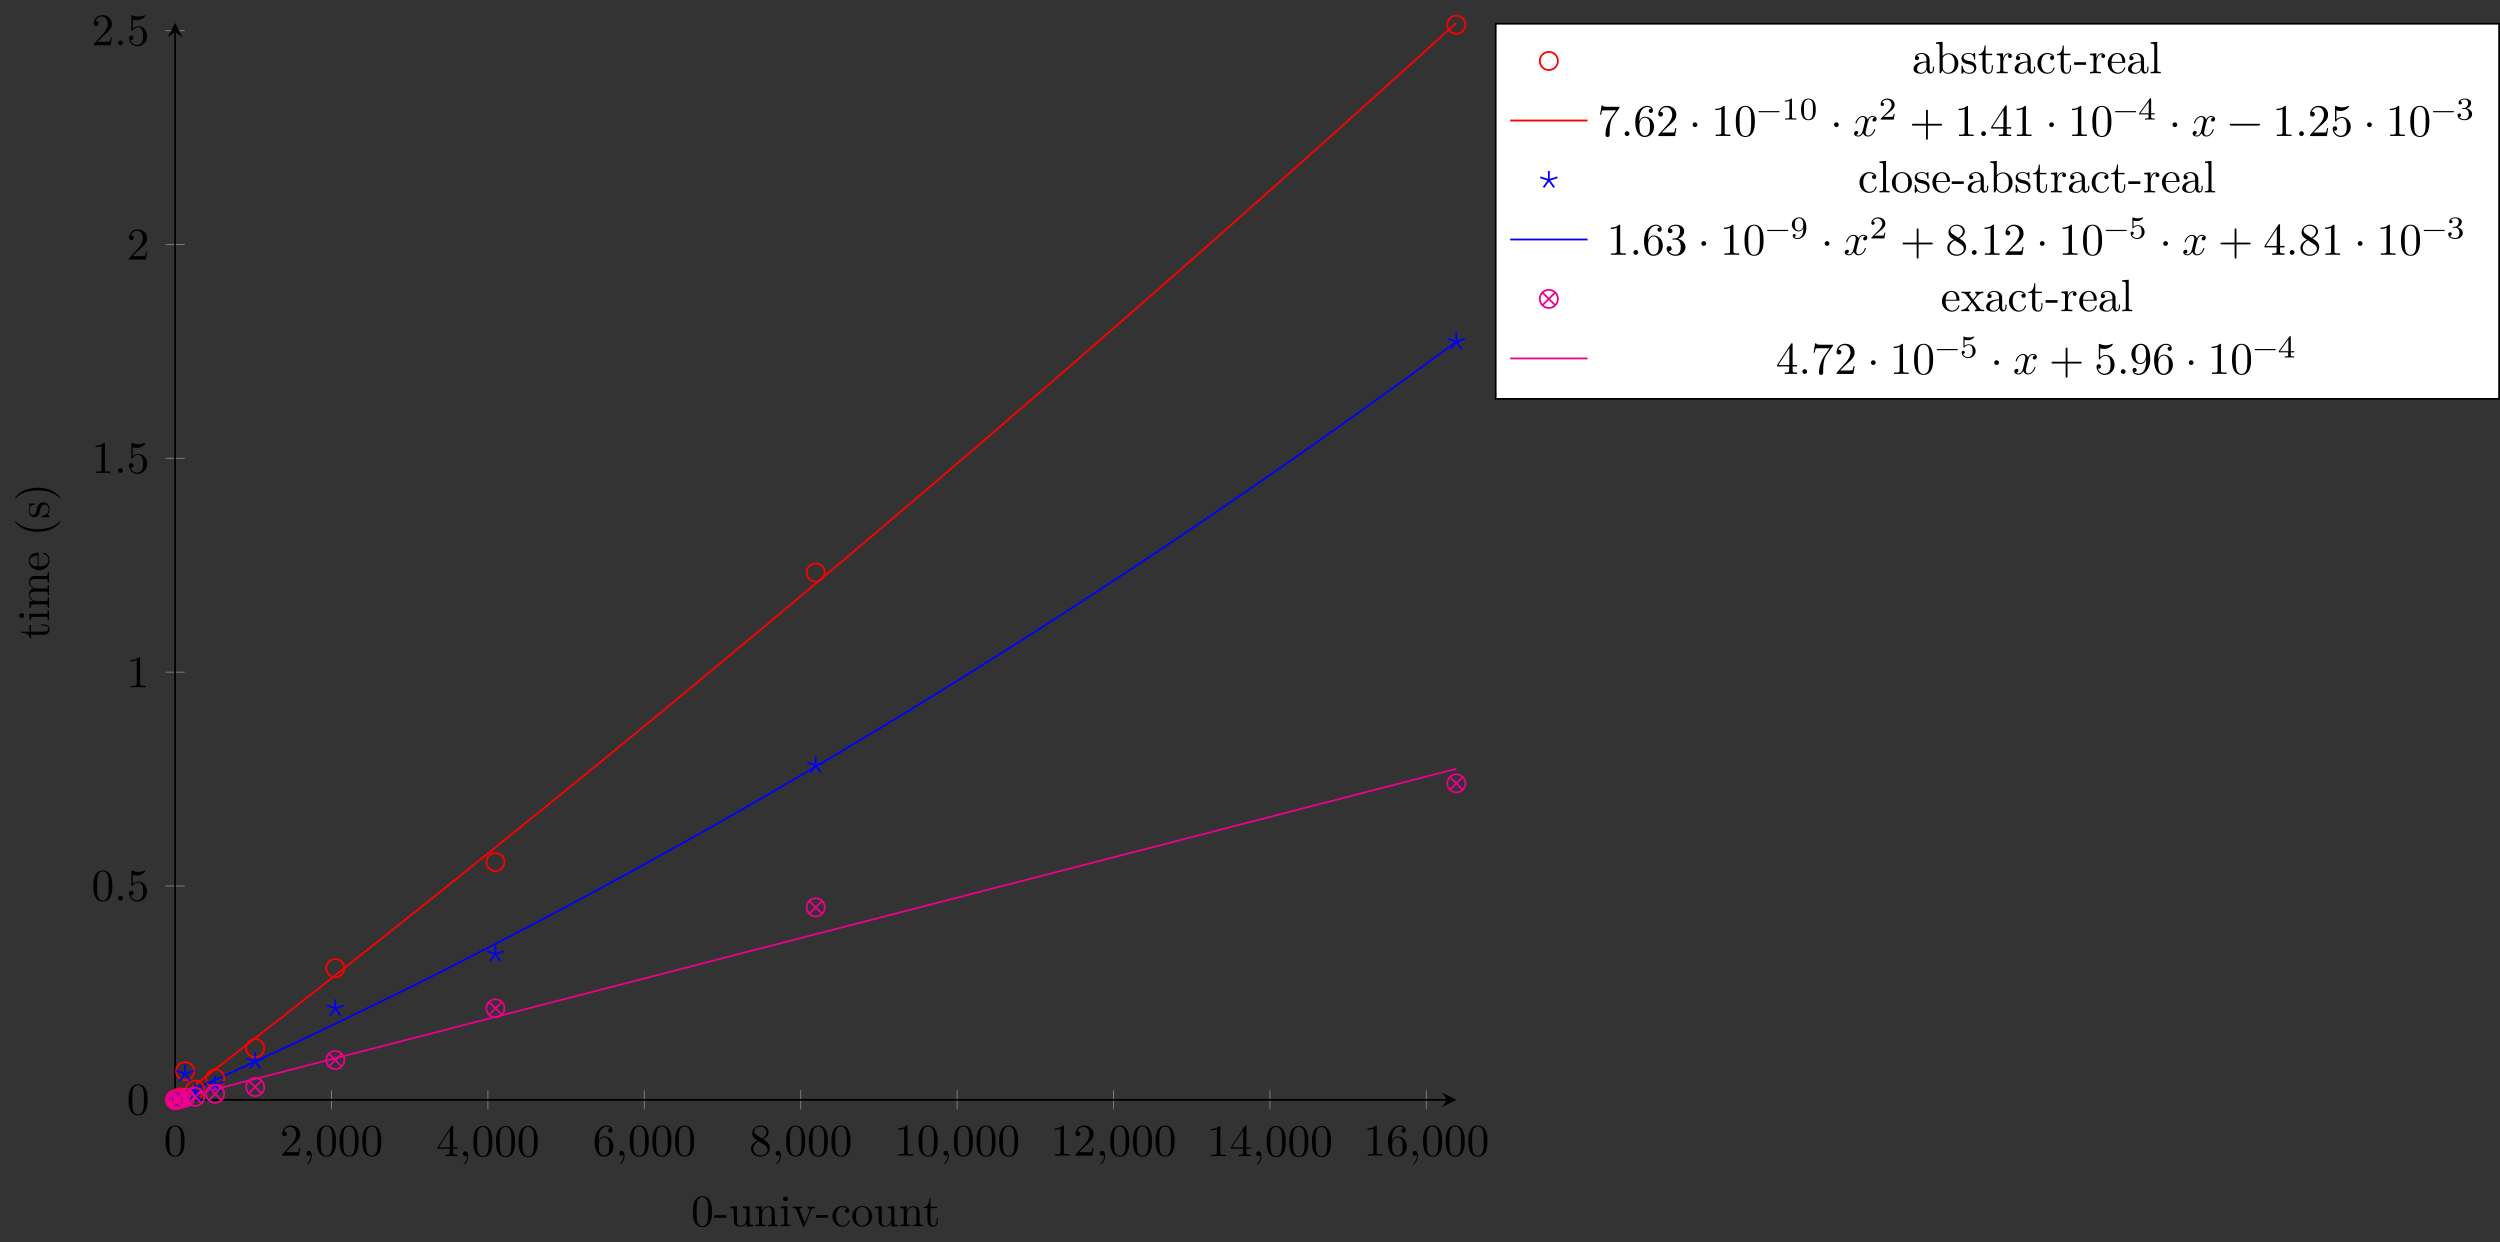 <?xml version="1.0" encoding="UTF-8"?>
<svg xmlns="http://www.w3.org/2000/svg" xmlns:xlink="http://www.w3.org/1999/xlink" width="549.656pt" height="273.141pt" viewBox="0 0 549.656 273.141" version="1.1">
<rect x="0" y="0" width="549.656" height="273.141" fill="#333333" stroke="none"/>
<defs>
<g>
<symbol overflow="visible" id="glyph0-0">
<path style="stroke:none;" d=""/>
</symbol>
<symbol overflow="visible" id="glyph0-1">
<path style="stroke:none;" d="M 4.578 -3.188 C 4.578 -3.984 4.531 -4.781 4.188 -5.516 C 3.734 -6.484 2.906 -6.641 2.5 -6.641 C 1.891 -6.641 1.172 -6.375 0.75 -5.453 C 0.438 -4.766 0.391 -3.984 0.391 -3.188 C 0.391 -2.438 0.422 -1.547 0.844 -0.781 C 1.266 0.016 2 0.219 2.484 0.219 C 3.016 0.219 3.781 0.016 4.219 -0.938 C 4.531 -1.625 4.578 -2.406 4.578 -3.188 Z M 3.766 -3.312 C 3.766 -2.562 3.766 -1.891 3.656 -1.25 C 3.5 -0.297 2.938 0 2.484 0 C 2.094 0 1.5 -0.25 1.328 -1.203 C 1.219 -1.797 1.219 -2.719 1.219 -3.312 C 1.219 -3.953 1.219 -4.609 1.297 -5.141 C 1.484 -6.328 2.234 -6.422 2.484 -6.422 C 2.812 -6.422 3.469 -6.234 3.656 -5.25 C 3.766 -4.688 3.766 -3.938 3.766 -3.312 Z M 3.766 -3.312 "/>
</symbol>
<symbol overflow="visible" id="glyph0-2">
<path style="stroke:none;" d="M 4.469 -1.734 L 4.234 -1.734 C 4.172 -1.438 4.109 -1 4 -0.844 C 3.938 -0.766 3.281 -0.766 3.062 -0.766 L 1.266 -0.766 L 2.328 -1.797 C 3.875 -3.172 4.469 -3.703 4.469 -4.703 C 4.469 -5.844 3.578 -6.641 2.359 -6.641 C 1.234 -6.641 0.5 -5.719 0.5 -4.828 C 0.5 -4.281 1 -4.281 1.031 -4.281 C 1.203 -4.281 1.547 -4.391 1.547 -4.812 C 1.547 -5.062 1.359 -5.328 1.016 -5.328 C 0.938 -5.328 0.922 -5.328 0.891 -5.312 C 1.109 -5.969 1.656 -6.328 2.234 -6.328 C 3.141 -6.328 3.562 -5.516 3.562 -4.703 C 3.562 -3.906 3.078 -3.125 2.516 -2.5 L 0.609 -0.375 C 0.5 -0.266 0.5 -0.234 0.5 0 L 4.203 0 Z M 4.469 -1.734 "/>
</symbol>
<symbol overflow="visible" id="glyph0-3">
<path style="stroke:none;" d="M 2.031 -0.016 C 2.031 -0.672 1.781 -1.062 1.391 -1.062 C 1.062 -1.062 0.859 -0.812 0.859 -0.531 C 0.859 -0.266 1.062 0 1.391 0 C 1.5 0 1.641 -0.047 1.734 -0.125 C 1.766 -0.156 1.781 -0.156 1.781 -0.156 C 1.781 -0.156 1.797 -0.156 1.797 -0.016 C 1.797 0.734 1.453 1.328 1.125 1.656 C 1.016 1.766 1.016 1.781 1.016 1.812 C 1.016 1.891 1.062 1.922 1.109 1.922 C 1.219 1.922 2.031 1.156 2.031 -0.016 Z M 2.031 -0.016 "/>
</symbol>
<symbol overflow="visible" id="glyph0-4">
<path style="stroke:none;" d="M 4.688 -1.641 L 4.688 -1.953 L 3.703 -1.953 L 3.703 -6.484 C 3.703 -6.688 3.703 -6.75 3.531 -6.75 C 3.453 -6.75 3.422 -6.75 3.344 -6.625 L 0.281 -1.953 L 0.281 -1.641 L 2.938 -1.641 L 2.938 -0.781 C 2.938 -0.422 2.906 -0.312 2.172 -0.312 L 1.969 -0.312 L 1.969 0 C 2.375 -0.031 2.891 -0.031 3.312 -0.031 C 3.734 -0.031 4.25 -0.031 4.672 0 L 4.672 -0.312 L 4.453 -0.312 C 3.719 -0.312 3.703 -0.422 3.703 -0.781 L 3.703 -1.641 Z M 2.984 -1.953 L 0.562 -1.953 L 2.984 -5.672 Z M 2.984 -1.953 "/>
</symbol>
<symbol overflow="visible" id="glyph0-5">
<path style="stroke:none;" d="M 4.562 -2.031 C 4.562 -3.297 3.672 -4.25 2.562 -4.25 C 1.891 -4.25 1.516 -3.75 1.312 -3.266 L 1.312 -3.516 C 1.312 -6.031 2.547 -6.391 3.062 -6.391 C 3.297 -6.391 3.719 -6.328 3.938 -5.984 C 3.781 -5.984 3.391 -5.984 3.391 -5.547 C 3.391 -5.234 3.625 -5.078 3.844 -5.078 C 4 -5.078 4.312 -5.172 4.312 -5.562 C 4.312 -6.156 3.875 -6.641 3.047 -6.641 C 1.766 -6.641 0.422 -5.359 0.422 -3.156 C 0.422 -0.484 1.578 0.219 2.5 0.219 C 3.609 0.219 4.562 -0.719 4.562 -2.031 Z M 3.656 -2.047 C 3.656 -1.562 3.656 -1.062 3.484 -0.703 C 3.188 -0.109 2.734 -0.062 2.5 -0.062 C 1.875 -0.062 1.578 -0.656 1.516 -0.812 C 1.328 -1.281 1.328 -2.078 1.328 -2.25 C 1.328 -3.031 1.656 -4.031 2.547 -4.031 C 2.719 -4.031 3.172 -4.031 3.484 -3.406 C 3.656 -3.047 3.656 -2.531 3.656 -2.047 Z M 3.656 -2.047 "/>
</symbol>
<symbol overflow="visible" id="glyph0-6">
<path style="stroke:none;" d="M 4.562 -1.672 C 4.562 -2.031 4.453 -2.484 4.062 -2.906 C 3.875 -3.109 3.719 -3.203 3.078 -3.609 C 3.797 -3.984 4.281 -4.5 4.281 -5.156 C 4.281 -6.078 3.406 -6.641 2.5 -6.641 C 1.5 -6.641 0.688 -5.906 0.688 -4.969 C 0.688 -4.797 0.703 -4.344 1.125 -3.875 C 1.234 -3.766 1.609 -3.516 1.859 -3.344 C 1.281 -3.047 0.422 -2.5 0.422 -1.5 C 0.422 -0.453 1.438 0.219 2.484 0.219 C 3.609 0.219 4.562 -0.609 4.562 -1.672 Z M 3.844 -5.156 C 3.844 -4.578 3.453 -4.109 2.859 -3.766 L 1.625 -4.562 C 1.172 -4.859 1.125 -5.188 1.125 -5.359 C 1.125 -5.969 1.781 -6.391 2.484 -6.391 C 3.203 -6.391 3.844 -5.875 3.844 -5.156 Z M 4.062 -1.312 C 4.062 -0.578 3.312 -0.062 2.5 -0.062 C 1.641 -0.062 0.922 -0.672 0.922 -1.5 C 0.922 -2.078 1.234 -2.719 2.078 -3.188 L 3.312 -2.406 C 3.594 -2.219 4.062 -1.922 4.062 -1.312 Z M 4.062 -1.312 "/>
</symbol>
<symbol overflow="visible" id="glyph0-7">
<path style="stroke:none;" d="M 4.172 0 L 4.172 -0.312 L 3.859 -0.312 C 2.953 -0.312 2.938 -0.422 2.938 -0.781 L 2.938 -6.375 C 2.938 -6.625 2.938 -6.641 2.703 -6.641 C 2.078 -6 1.203 -6 0.891 -6 L 0.891 -5.688 C 1.094 -5.688 1.672 -5.688 2.188 -5.953 L 2.188 -0.781 C 2.188 -0.422 2.156 -0.312 1.266 -0.312 L 0.953 -0.312 L 0.953 0 C 1.297 -0.031 2.156 -0.031 2.562 -0.031 C 2.953 -0.031 3.828 -0.031 4.172 0 Z M 4.172 0 "/>
</symbol>
<symbol overflow="visible" id="glyph0-8">
<path style="stroke:none;" d="M 1.906 -0.531 C 1.906 -0.812 1.672 -1.062 1.391 -1.062 C 1.094 -1.062 0.859 -0.812 0.859 -0.531 C 0.859 -0.234 1.094 0 1.391 0 C 1.672 0 1.906 -0.234 1.906 -0.531 Z M 1.906 -0.531 "/>
</symbol>
<symbol overflow="visible" id="glyph0-9">
<path style="stroke:none;" d="M 4.469 -2 C 4.469 -3.188 3.656 -4.188 2.578 -4.188 C 2.109 -4.188 1.672 -4.031 1.312 -3.672 L 1.312 -5.625 C 1.516 -5.562 1.844 -5.5 2.156 -5.5 C 3.391 -5.5 4.094 -6.406 4.094 -6.531 C 4.094 -6.594 4.062 -6.641 3.984 -6.641 C 3.984 -6.641 3.953 -6.641 3.906 -6.609 C 3.703 -6.516 3.219 -6.312 2.547 -6.312 C 2.156 -6.312 1.688 -6.391 1.219 -6.594 C 1.141 -6.625 1.109 -6.625 1.109 -6.625 C 1 -6.625 1 -6.547 1 -6.391 L 1 -3.438 C 1 -3.266 1 -3.188 1.141 -3.188 C 1.219 -3.188 1.234 -3.203 1.281 -3.266 C 1.391 -3.422 1.75 -3.969 2.562 -3.969 C 3.078 -3.969 3.328 -3.516 3.406 -3.328 C 3.562 -2.953 3.594 -2.578 3.594 -2.078 C 3.594 -1.719 3.594 -1.125 3.344 -0.703 C 3.109 -0.312 2.734 -0.062 2.281 -0.062 C 1.562 -0.062 0.984 -0.594 0.812 -1.172 C 0.844 -1.172 0.875 -1.156 0.984 -1.156 C 1.312 -1.156 1.484 -1.406 1.484 -1.641 C 1.484 -1.891 1.312 -2.141 0.984 -2.141 C 0.844 -2.141 0.5 -2.062 0.5 -1.609 C 0.5 -0.75 1.188 0.219 2.297 0.219 C 3.453 0.219 4.469 -0.734 4.469 -2 Z M 4.469 -2 "/>
</symbol>
<symbol overflow="visible" id="glyph0-10">
<path style="stroke:none;" d="M 4.828 -6.422 L 2.406 -6.422 C 1.203 -6.422 1.172 -6.547 1.141 -6.734 L 0.891 -6.734 L 0.562 -4.688 L 0.812 -4.688 C 0.844 -4.844 0.922 -5.469 1.062 -5.594 C 1.125 -5.656 1.906 -5.656 2.031 -5.656 L 4.094 -5.656 L 2.984 -4.078 C 2.078 -2.734 1.75 -1.344 1.75 -0.328 C 1.75 -0.234 1.75 0.219 2.219 0.219 C 2.672 0.219 2.672 -0.234 2.672 -0.328 L 2.672 -0.844 C 2.672 -1.391 2.703 -1.938 2.781 -2.469 C 2.828 -2.703 2.953 -3.562 3.406 -4.172 L 4.75 -6.078 C 4.828 -6.188 4.828 -6.203 4.828 -6.422 Z M 4.828 -6.422 "/>
</symbol>
<symbol overflow="visible" id="glyph0-11">
<path style="stroke:none;" d="M 1.906 -2.5 C 1.906 -2.781 1.672 -3.016 1.391 -3.016 C 1.094 -3.016 0.859 -2.781 0.859 -2.5 C 0.859 -2.203 1.094 -1.969 1.391 -1.969 C 1.672 -1.969 1.906 -2.203 1.906 -2.5 Z M 1.906 -2.5 "/>
</symbol>
<symbol overflow="visible" id="glyph0-12">
<path style="stroke:none;" d="M 5.25 -3.75 C 5.25 -4.266 4.672 -4.406 4.328 -4.406 C 3.75 -4.406 3.406 -3.875 3.281 -3.656 C 3.031 -4.312 2.5 -4.406 2.203 -4.406 C 1.172 -4.406 0.594 -3.125 0.594 -2.875 C 0.594 -2.766 0.719 -2.766 0.719 -2.766 C 0.797 -2.766 0.828 -2.797 0.844 -2.875 C 1.188 -3.938 1.844 -4.188 2.188 -4.188 C 2.375 -4.188 2.719 -4.094 2.719 -3.516 C 2.719 -3.203 2.547 -2.547 2.188 -1.141 C 2.031 -0.531 1.672 -0.109 1.234 -0.109 C 1.172 -0.109 0.953 -0.109 0.734 -0.234 C 0.984 -0.297 1.203 -0.5 1.203 -0.781 C 1.203 -1.047 0.984 -1.125 0.844 -1.125 C 0.531 -1.125 0.297 -0.875 0.297 -0.547 C 0.297 -0.094 0.781 0.109 1.219 0.109 C 1.891 0.109 2.25 -0.594 2.266 -0.641 C 2.391 -0.281 2.75 0.109 3.344 0.109 C 4.375 0.109 4.938 -1.172 4.938 -1.422 C 4.938 -1.531 4.859 -1.531 4.828 -1.531 C 4.734 -1.531 4.719 -1.484 4.688 -1.422 C 4.359 -0.344 3.688 -0.109 3.375 -0.109 C 2.984 -0.109 2.828 -0.422 2.828 -0.766 C 2.828 -0.984 2.875 -1.203 2.984 -1.641 L 3.328 -3.016 C 3.391 -3.266 3.625 -4.188 4.312 -4.188 C 4.359 -4.188 4.609 -4.188 4.812 -4.062 C 4.531 -4 4.344 -3.766 4.344 -3.516 C 4.344 -3.359 4.453 -3.172 4.719 -3.172 C 4.938 -3.172 5.25 -3.344 5.25 -3.75 Z M 5.25 -3.75 "/>
</symbol>
<symbol overflow="visible" id="glyph0-13">
<path style="stroke:none;" d="M 7.203 -2.5 C 7.203 -2.609 7.109 -2.688 7 -2.688 L 4.078 -2.688 L 4.078 -5.609 C 4.078 -5.719 3.984 -5.812 3.875 -5.812 C 3.766 -5.812 3.672 -5.719 3.672 -5.609 L 3.672 -2.688 L 0.75 -2.688 C 0.641 -2.688 0.562 -2.609 0.562 -2.5 C 0.562 -2.375 0.641 -2.297 0.75 -2.297 L 3.672 -2.297 L 3.672 0.625 C 3.672 0.734 3.766 0.828 3.875 0.828 C 3.984 0.828 4.078 0.734 4.078 0.625 L 4.078 -2.297 L 7 -2.297 C 7.109 -2.297 7.203 -2.375 7.203 -2.5 Z M 7.203 -2.5 "/>
</symbol>
<symbol overflow="visible" id="glyph0-14">
<path style="stroke:none;" d="M 7.203 -2.5 C 7.203 -2.609 7.109 -2.688 7 -2.688 L 0.75 -2.688 C 0.641 -2.688 0.562 -2.609 0.562 -2.5 C 0.562 -2.375 0.641 -2.297 0.75 -2.297 L 7 -2.297 C 7.109 -2.297 7.203 -2.375 7.203 -2.5 Z M 7.203 -2.5 "/>
</symbol>
<symbol overflow="visible" id="glyph0-15">
<path style="stroke:none;" d="M 4.562 -1.703 C 4.562 -2.516 3.922 -3.297 2.891 -3.516 C 3.703 -3.781 4.281 -4.469 4.281 -5.266 C 4.281 -6.078 3.406 -6.641 2.453 -6.641 C 1.453 -6.641 0.688 -6.047 0.688 -5.281 C 0.688 -4.953 0.906 -4.766 1.203 -4.766 C 1.5 -4.766 1.703 -4.984 1.703 -5.281 C 1.703 -5.766 1.234 -5.766 1.094 -5.766 C 1.391 -6.266 2.047 -6.391 2.406 -6.391 C 2.828 -6.391 3.375 -6.172 3.375 -5.281 C 3.375 -5.156 3.344 -4.578 3.094 -4.141 C 2.797 -3.656 2.453 -3.625 2.203 -3.625 C 2.125 -3.609 1.891 -3.594 1.812 -3.594 C 1.734 -3.578 1.672 -3.562 1.672 -3.469 C 1.672 -3.359 1.734 -3.359 1.906 -3.359 L 2.344 -3.359 C 3.156 -3.359 3.531 -2.688 3.531 -1.703 C 3.531 -0.344 2.844 -0.062 2.406 -0.062 C 1.969 -0.062 1.219 -0.234 0.875 -0.812 C 1.219 -0.766 1.531 -0.984 1.531 -1.359 C 1.531 -1.719 1.266 -1.922 0.984 -1.922 C 0.734 -1.922 0.422 -1.781 0.422 -1.344 C 0.422 -0.438 1.344 0.219 2.438 0.219 C 3.656 0.219 4.562 -0.688 4.562 -1.703 Z M 4.562 -1.703 "/>
</symbol>
<symbol overflow="visible" id="glyph0-16">
<path style="stroke:none;" d="M 4.562 -3.281 C 4.562 -5.969 3.406 -6.641 2.516 -6.641 C 1.969 -6.641 1.484 -6.453 1.062 -6.016 C 0.641 -5.562 0.422 -5.141 0.422 -4.391 C 0.422 -3.156 1.297 -2.172 2.406 -2.172 C 3.016 -2.172 3.422 -2.594 3.656 -3.172 L 3.656 -2.844 C 3.656 -0.516 2.625 -0.062 2.047 -0.062 C 1.875 -0.062 1.328 -0.078 1.062 -0.422 C 1.5 -0.422 1.578 -0.703 1.578 -0.875 C 1.578 -1.188 1.344 -1.328 1.125 -1.328 C 0.969 -1.328 0.672 -1.25 0.672 -0.859 C 0.672 -0.188 1.203 0.219 2.047 0.219 C 3.344 0.219 4.562 -1.141 4.562 -3.281 Z M 3.641 -4.203 C 3.641 -3.375 3.297 -2.406 2.422 -2.406 C 2.266 -2.406 1.797 -2.406 1.5 -3.031 C 1.312 -3.406 1.312 -3.891 1.312 -4.391 C 1.312 -4.922 1.312 -5.391 1.531 -5.766 C 1.797 -6.266 2.172 -6.391 2.516 -6.391 C 2.984 -6.391 3.312 -6.047 3.484 -5.609 C 3.594 -5.281 3.641 -4.656 3.641 -4.203 Z M 3.641 -4.203 "/>
</symbol>
<symbol overflow="visible" id="glyph1-0">
<path style="stroke:none;" d=""/>
</symbol>
<symbol overflow="visible" id="glyph1-1">
<path style="stroke:none;" d="M 4.578 -3.188 C 4.578 -3.984 4.531 -4.781 4.188 -5.516 C 3.734 -6.484 2.906 -6.641 2.5 -6.641 C 1.891 -6.641 1.172 -6.375 0.75 -5.453 C 0.438 -4.766 0.391 -3.984 0.391 -3.188 C 0.391 -2.438 0.422 -1.547 0.844 -0.781 C 1.266 0.016 2 0.219 2.484 0.219 C 3.016 0.219 3.781 0.016 4.219 -0.938 C 4.531 -1.625 4.578 -2.406 4.578 -3.188 Z M 3.766 -3.312 C 3.766 -2.562 3.766 -1.891 3.656 -1.25 C 3.5 -0.297 2.938 0 2.484 0 C 2.094 0 1.5 -0.25 1.328 -1.203 C 1.219 -1.797 1.219 -2.719 1.219 -3.312 C 1.219 -3.953 1.219 -4.609 1.297 -5.141 C 1.484 -6.328 2.234 -6.422 2.484 -6.422 C 2.812 -6.422 3.469 -6.234 3.656 -5.25 C 3.766 -4.688 3.766 -3.938 3.766 -3.312 Z M 3.766 -3.312 "/>
</symbol>
<symbol overflow="visible" id="glyph1-2">
<path style="stroke:none;" d="M 2.75 -1.859 L 2.75 -2.438 L 0.109 -2.438 L 0.109 -1.859 Z M 2.75 -1.859 "/>
</symbol>
<symbol overflow="visible" id="glyph1-3">
<path style="stroke:none;" d="M 5.328 0 L 5.328 -0.312 C 4.641 -0.312 4.562 -0.375 4.562 -0.875 L 4.562 -4.406 L 3.094 -4.297 L 3.094 -3.984 C 3.781 -3.984 3.875 -3.922 3.875 -3.422 L 3.875 -1.656 C 3.875 -0.781 3.391 -0.109 2.656 -0.109 C 1.828 -0.109 1.781 -0.578 1.781 -1.094 L 1.781 -4.406 L 0.312 -4.297 L 0.312 -3.984 C 1.094 -3.984 1.094 -3.953 1.094 -3.078 L 1.094 -1.578 C 1.094 -0.797 1.094 0.109 2.609 0.109 C 3.172 0.109 3.609 -0.172 3.891 -0.781 L 3.891 0.109 Z M 5.328 0 "/>
</symbol>
<symbol overflow="visible" id="glyph1-4">
<path style="stroke:none;" d="M 5.328 0 L 5.328 -0.312 C 4.812 -0.312 4.562 -0.312 4.562 -0.609 L 4.562 -2.516 C 4.562 -3.375 4.562 -3.672 4.25 -4.031 C 4.109 -4.203 3.781 -4.406 3.203 -4.406 C 2.469 -4.406 2 -3.984 1.719 -3.359 L 1.719 -4.406 L 0.312 -4.297 L 0.312 -3.984 C 1.016 -3.984 1.094 -3.922 1.094 -3.422 L 1.094 -0.75 C 1.094 -0.312 0.984 -0.312 0.312 -0.312 L 0.312 0 L 1.453 -0.031 L 2.562 0 L 2.562 -0.312 C 1.891 -0.312 1.781 -0.312 1.781 -0.75 L 1.781 -2.594 C 1.781 -3.625 2.5 -4.188 3.125 -4.188 C 3.766 -4.188 3.875 -3.656 3.875 -3.078 L 3.875 -0.75 C 3.875 -0.312 3.766 -0.312 3.094 -0.312 L 3.094 0 L 4.219 -0.031 Z M 5.328 0 "/>
</symbol>
<symbol overflow="visible" id="glyph1-5">
<path style="stroke:none;" d="M 2.469 0 L 2.469 -0.312 C 1.797 -0.312 1.766 -0.359 1.766 -0.75 L 1.766 -4.406 L 0.375 -4.297 L 0.375 -3.984 C 1.016 -3.984 1.109 -3.922 1.109 -3.438 L 1.109 -0.75 C 1.109 -0.312 1 -0.312 0.328 -0.312 L 0.328 0 L 1.422 -0.031 C 1.781 -0.031 2.125 -0.016 2.469 0 Z M 1.906 -6.016 C 1.906 -6.297 1.688 -6.547 1.391 -6.547 C 1.047 -6.547 0.844 -6.266 0.844 -6.016 C 0.844 -5.75 1.078 -5.5 1.375 -5.5 C 1.719 -5.5 1.906 -5.766 1.906 -6.016 Z M 1.906 -6.016 "/>
</symbol>
<symbol overflow="visible" id="glyph1-6">
<path style="stroke:none;" d="M 5.062 -3.984 L 5.062 -4.297 C 4.828 -4.281 4.547 -4.266 4.312 -4.266 L 3.453 -4.297 L 3.453 -3.984 C 3.812 -3.984 3.922 -3.75 3.922 -3.562 C 3.922 -3.469 3.906 -3.422 3.875 -3.312 L 2.844 -0.781 L 1.734 -3.562 C 1.672 -3.688 1.672 -3.734 1.672 -3.734 C 1.672 -3.984 2.062 -3.984 2.25 -3.984 L 2.25 -4.297 L 1.156 -4.266 C 0.891 -4.266 0.484 -4.281 0.188 -4.297 L 0.188 -3.984 C 0.812 -3.984 0.859 -3.922 0.984 -3.625 L 2.422 -0.078 C 2.484 0.062 2.5 0.109 2.625 0.109 C 2.766 0.109 2.797 0.016 2.844 -0.078 L 4.141 -3.312 C 4.234 -3.547 4.406 -3.984 5.062 -3.984 Z M 5.062 -3.984 "/>
</symbol>
<symbol overflow="visible" id="glyph1-7">
<path style="stroke:none;" d="M 4.141 -1.188 C 4.141 -1.281 4.031 -1.281 4 -1.281 C 3.922 -1.281 3.891 -1.25 3.875 -1.188 C 3.594 -0.266 2.938 -0.141 2.578 -0.141 C 2.047 -0.141 1.172 -0.562 1.172 -2.172 C 1.172 -3.797 1.984 -4.219 2.516 -4.219 C 2.609 -4.219 3.234 -4.203 3.578 -3.844 C 3.172 -3.812 3.109 -3.516 3.109 -3.391 C 3.109 -3.125 3.297 -2.938 3.562 -2.938 C 3.828 -2.938 4.031 -3.094 4.031 -3.406 C 4.031 -4.078 3.266 -4.469 2.5 -4.469 C 1.25 -4.469 0.344 -3.391 0.344 -2.156 C 0.344 -0.875 1.328 0.109 2.484 0.109 C 3.812 0.109 4.141 -1.094 4.141 -1.188 Z M 4.141 -1.188 "/>
</symbol>
<symbol overflow="visible" id="glyph1-8">
<path style="stroke:none;" d="M 4.688 -2.141 C 4.688 -3.406 3.703 -4.469 2.5 -4.469 C 1.25 -4.469 0.281 -3.375 0.281 -2.141 C 0.281 -0.844 1.312 0.109 2.484 0.109 C 3.688 0.109 4.688 -0.875 4.688 -2.141 Z M 3.875 -2.219 C 3.875 -1.859 3.875 -1.312 3.656 -0.875 C 3.422 -0.422 2.984 -0.141 2.5 -0.141 C 2.062 -0.141 1.625 -0.344 1.359 -0.812 C 1.109 -1.25 1.109 -1.859 1.109 -2.219 C 1.109 -2.609 1.109 -3.141 1.344 -3.578 C 1.609 -4.031 2.078 -4.25 2.484 -4.25 C 2.922 -4.25 3.344 -4.031 3.609 -3.594 C 3.875 -3.172 3.875 -2.594 3.875 -2.219 Z M 3.875 -2.219 "/>
</symbol>
<symbol overflow="visible" id="glyph1-9">
<path style="stroke:none;" d="M 3.312 -1.234 L 3.312 -1.797 L 3.062 -1.797 L 3.062 -1.25 C 3.062 -0.516 2.766 -0.141 2.391 -0.141 C 1.719 -0.141 1.719 -1.047 1.719 -1.219 L 1.719 -3.984 L 3.156 -3.984 L 3.156 -4.297 L 1.719 -4.297 L 1.719 -6.125 L 1.469 -6.125 C 1.469 -5.312 1.172 -4.25 0.188 -4.203 L 0.188 -3.984 L 1.031 -3.984 L 1.031 -1.234 C 1.031 -0.016 1.969 0.109 2.328 0.109 C 3.031 0.109 3.312 -0.594 3.312 -1.234 Z M 3.312 -1.234 "/>
</symbol>
<symbol overflow="visible" id="glyph1-10">
<path style="stroke:none;" d="M 4.812 -0.891 L 4.812 -1.453 L 4.562 -1.453 L 4.562 -0.891 C 4.562 -0.312 4.312 -0.25 4.203 -0.25 C 3.875 -0.25 3.844 -0.703 3.844 -0.75 L 3.844 -2.734 C 3.844 -3.156 3.844 -3.547 3.484 -3.922 C 3.094 -4.312 2.594 -4.469 2.109 -4.469 C 1.297 -4.469 0.609 -4 0.609 -3.344 C 0.609 -3.047 0.812 -2.875 1.062 -2.875 C 1.344 -2.875 1.531 -3.078 1.531 -3.328 C 1.531 -3.453 1.469 -3.781 1.016 -3.781 C 1.281 -4.141 1.781 -4.25 2.094 -4.25 C 2.578 -4.25 3.156 -3.859 3.156 -2.969 L 3.156 -2.609 C 2.641 -2.578 1.938 -2.547 1.312 -2.25 C 0.562 -1.906 0.312 -1.391 0.312 -0.953 C 0.312 -0.141 1.281 0.109 1.906 0.109 C 2.578 0.109 3.031 -0.297 3.219 -0.75 C 3.266 -0.359 3.531 0.062 4 0.062 C 4.203 0.062 4.812 -0.078 4.812 -0.891 Z M 3.156 -1.391 C 3.156 -0.453 2.438 -0.109 1.984 -0.109 C 1.5 -0.109 1.094 -0.453 1.094 -0.953 C 1.094 -1.5 1.5 -2.328 3.156 -2.391 Z M 3.156 -1.391 "/>
</symbol>
<symbol overflow="visible" id="glyph1-11">
<path style="stroke:none;" d="M 5.188 -2.156 C 5.188 -3.422 4.219 -4.406 3.078 -4.406 C 2.297 -4.406 1.875 -3.938 1.719 -3.766 L 1.719 -6.922 L 0.281 -6.812 L 0.281 -6.5 C 0.984 -6.5 1.062 -6.438 1.062 -5.938 L 1.062 0 L 1.312 0 L 1.672 -0.625 C 1.812 -0.391 2.234 0.109 2.969 0.109 C 4.156 0.109 5.188 -0.875 5.188 -2.156 Z M 4.359 -2.156 C 4.359 -1.797 4.344 -1.203 4.062 -0.75 C 3.844 -0.438 3.469 -0.109 2.938 -0.109 C 2.484 -0.109 2.125 -0.344 1.891 -0.719 C 1.75 -0.922 1.75 -0.953 1.75 -1.141 L 1.75 -3.188 C 1.75 -3.375 1.75 -3.391 1.859 -3.547 C 2.25 -4.109 2.797 -4.188 3.031 -4.188 C 3.484 -4.188 3.844 -3.922 4.078 -3.547 C 4.344 -3.141 4.359 -2.578 4.359 -2.156 Z M 4.359 -2.156 "/>
</symbol>
<symbol overflow="visible" id="glyph1-12">
<path style="stroke:none;" d="M 3.594 -1.281 C 3.594 -1.797 3.297 -2.109 3.172 -2.219 C 2.844 -2.547 2.453 -2.625 2.031 -2.703 C 1.469 -2.812 0.812 -2.938 0.812 -3.516 C 0.812 -3.875 1.062 -4.281 1.922 -4.281 C 3.016 -4.281 3.078 -3.375 3.094 -3.078 C 3.094 -2.984 3.203 -2.984 3.203 -2.984 C 3.344 -2.984 3.344 -3.031 3.344 -3.219 L 3.344 -4.234 C 3.344 -4.391 3.344 -4.469 3.234 -4.469 C 3.188 -4.469 3.156 -4.469 3.031 -4.344 C 3 -4.312 2.906 -4.219 2.859 -4.188 C 2.484 -4.469 2.078 -4.469 1.922 -4.469 C 0.703 -4.469 0.328 -3.797 0.328 -3.234 C 0.328 -2.891 0.484 -2.609 0.75 -2.391 C 1.078 -2.141 1.359 -2.078 2.078 -1.938 C 2.297 -1.891 3.109 -1.734 3.109 -1.016 C 3.109 -0.516 2.766 -0.109 1.984 -0.109 C 1.141 -0.109 0.781 -0.672 0.594 -1.531 C 0.562 -1.656 0.562 -1.688 0.453 -1.688 C 0.328 -1.688 0.328 -1.625 0.328 -1.453 L 0.328 -0.125 C 0.328 0.047 0.328 0.109 0.438 0.109 C 0.484 0.109 0.5 0.094 0.688 -0.094 C 0.703 -0.109 0.703 -0.125 0.891 -0.312 C 1.328 0.094 1.781 0.109 1.984 0.109 C 3.125 0.109 3.594 -0.562 3.594 -1.281 Z M 3.594 -1.281 "/>
</symbol>
<symbol overflow="visible" id="glyph1-13">
<path style="stroke:none;" d="M 3.625 -3.797 C 3.625 -4.109 3.312 -4.406 2.891 -4.406 C 2.156 -4.406 1.797 -3.734 1.672 -3.312 L 1.672 -4.406 L 0.281 -4.297 L 0.281 -3.984 C 0.984 -3.984 1.062 -3.922 1.062 -3.422 L 1.062 -0.75 C 1.062 -0.312 0.953 -0.312 0.281 -0.312 L 0.281 0 L 1.422 -0.031 C 1.812 -0.031 2.281 -0.031 2.688 0 L 2.688 -0.312 L 2.469 -0.312 C 1.734 -0.312 1.719 -0.422 1.719 -0.781 L 1.719 -2.312 C 1.719 -3.297 2.141 -4.188 2.891 -4.188 C 2.953 -4.188 2.984 -4.188 3 -4.172 C 2.969 -4.172 2.766 -4.047 2.766 -3.781 C 2.766 -3.516 2.984 -3.359 3.203 -3.359 C 3.375 -3.359 3.625 -3.484 3.625 -3.797 Z M 3.625 -3.797 "/>
</symbol>
<symbol overflow="visible" id="glyph1-14">
<path style="stroke:none;" d="M 4.141 -1.188 C 4.141 -1.281 4.062 -1.312 4 -1.312 C 3.922 -1.312 3.891 -1.25 3.875 -1.172 C 3.531 -0.141 2.625 -0.141 2.531 -0.141 C 2.031 -0.141 1.641 -0.438 1.406 -0.812 C 1.109 -1.281 1.109 -1.938 1.109 -2.297 L 3.891 -2.297 C 4.109 -2.297 4.141 -2.297 4.141 -2.516 C 4.141 -3.5 3.594 -4.469 2.359 -4.469 C 1.203 -4.469 0.281 -3.438 0.281 -2.188 C 0.281 -0.859 1.328 0.109 2.469 0.109 C 3.688 0.109 4.141 -1 4.141 -1.188 Z M 3.484 -2.516 L 1.109 -2.516 C 1.172 -4 2.016 -4.25 2.359 -4.25 C 3.375 -4.25 3.484 -2.906 3.484 -2.516 Z M 3.484 -2.516 "/>
</symbol>
<symbol overflow="visible" id="glyph1-15">
<path style="stroke:none;" d="M 2.547 0 L 2.547 -0.312 C 1.875 -0.312 1.766 -0.312 1.766 -0.75 L 1.766 -6.922 L 0.328 -6.812 L 0.328 -6.5 C 1.031 -6.5 1.109 -6.438 1.109 -5.938 L 1.109 -0.75 C 1.109 -0.312 1 -0.312 0.328 -0.312 L 0.328 0 L 1.438 -0.031 Z M 2.547 0 "/>
</symbol>
<symbol overflow="visible" id="glyph1-16">
<path style="stroke:none;" d="M 5.141 0 L 5.141 -0.312 C 4.609 -0.312 4.422 -0.328 4.203 -0.625 L 2.859 -2.344 C 3.156 -2.719 3.531 -3.203 3.781 -3.469 C 4.094 -3.828 4.5 -3.984 4.969 -3.984 L 4.969 -4.297 C 4.703 -4.281 4.406 -4.266 4.141 -4.266 C 3.844 -4.266 3.312 -4.281 3.188 -4.297 L 3.188 -3.984 C 3.406 -3.969 3.484 -3.844 3.484 -3.672 C 3.484 -3.516 3.375 -3.391 3.328 -3.328 L 2.719 -2.547 L 1.938 -3.562 C 1.844 -3.656 1.844 -3.672 1.844 -3.734 C 1.844 -3.891 2 -3.984 2.188 -3.984 L 2.188 -4.297 L 1.109 -4.266 C 0.906 -4.266 0.438 -4.281 0.172 -4.297 L 0.172 -3.984 C 0.875 -3.984 0.875 -3.984 1.344 -3.375 L 2.328 -2.094 C 1.859 -1.5 1.859 -1.469 1.391 -0.906 C 0.922 -0.328 0.328 -0.312 0.125 -0.312 L 0.125 0 C 0.375 -0.016 0.688 -0.031 0.953 -0.031 L 1.891 0 L 1.891 -0.312 C 1.672 -0.344 1.609 -0.469 1.609 -0.625 C 1.609 -0.844 1.891 -1.172 2.5 -1.891 L 3.266 -0.891 C 3.344 -0.781 3.469 -0.625 3.469 -0.562 C 3.469 -0.469 3.375 -0.312 3.109 -0.312 L 3.109 0 L 4.188 -0.031 C 4.453 -0.031 4.844 -0.016 5.141 0 Z M 5.141 0 "/>
</symbol>
<symbol overflow="visible" id="glyph2-0">
<path style="stroke:none;" d=""/>
</symbol>
<symbol overflow="visible" id="glyph2-1">
<path style="stroke:none;" d="M -1.234 -3.312 L -1.797 -3.312 L -1.797 -3.062 L -1.25 -3.062 C -0.516 -3.062 -0.141 -2.766 -0.141 -2.391 C -0.141 -1.719 -1.047 -1.719 -1.219 -1.719 L -3.984 -1.719 L -3.984 -3.156 L -4.297 -3.156 L -4.297 -1.719 L -6.125 -1.719 L -6.125 -1.469 C -5.312 -1.469 -4.25 -1.172 -4.203 -0.188 L -3.984 -0.188 L -3.984 -1.031 L -1.234 -1.031 C -0.016 -1.031 0.109 -1.969 0.109 -2.328 C 0.109 -3.031 -0.594 -3.312 -1.234 -3.312 Z M -1.234 -3.312 "/>
</symbol>
<symbol overflow="visible" id="glyph2-2">
<path style="stroke:none;" d="M 0 -2.469 L -0.312 -2.469 C -0.312 -1.797 -0.359 -1.766 -0.75 -1.766 L -4.406 -1.766 L -4.297 -0.375 L -3.984 -0.375 C -3.984 -1.016 -3.922 -1.109 -3.438 -1.109 L -0.75 -1.109 C -0.312 -1.109 -0.312 -1 -0.312 -0.328 L 0 -0.328 L -0.031 -1.422 C -0.031 -1.781 -0.016 -2.125 0 -2.469 Z M -6.016 -1.906 C -6.297 -1.906 -6.547 -1.688 -6.547 -1.391 C -6.547 -1.047 -6.266 -0.844 -6.016 -0.844 C -5.75 -0.844 -5.5 -1.078 -5.5 -1.375 C -5.5 -1.719 -5.766 -1.906 -6.016 -1.906 Z M -6.016 -1.906 "/>
</symbol>
<symbol overflow="visible" id="glyph2-3">
<path style="stroke:none;" d="M 0 -8.109 L -0.312 -8.109 C -0.312 -7.594 -0.312 -7.344 -0.609 -7.328 L -2.516 -7.328 C -3.375 -7.328 -3.672 -7.328 -4.031 -7.016 C -4.203 -6.875 -4.406 -6.547 -4.406 -5.969 C -4.406 -5.141 -3.812 -4.688 -3.422 -4.531 C -4.297 -4.391 -4.406 -3.656 -4.406 -3.203 C -4.406 -2.469 -3.984 -2 -3.359 -1.719 L -4.406 -1.719 L -4.297 -0.312 L -3.984 -0.312 C -3.984 -1.016 -3.922 -1.094 -3.422 -1.094 L -0.75 -1.094 C -0.312 -1.094 -0.312 -0.984 -0.312 -0.312 L 0 -0.312 L -0.031 -1.453 L 0 -2.562 L -0.312 -2.562 C -0.312 -1.891 -0.312 -1.781 -0.75 -1.781 L -2.594 -1.781 C -3.625 -1.781 -4.188 -2.5 -4.188 -3.125 C -4.188 -3.766 -3.656 -3.875 -3.078 -3.875 L -0.75 -3.875 C -0.312 -3.875 -0.312 -3.766 -0.312 -3.094 L 0 -3.094 L -0.031 -4.219 L 0 -5.328 L -0.312 -5.328 C -0.312 -4.672 -0.312 -4.562 -0.75 -4.562 L -2.594 -4.562 C -3.625 -4.562 -4.188 -5.266 -4.188 -5.906 C -4.188 -6.531 -3.656 -6.641 -3.078 -6.641 L -0.75 -6.641 C -0.312 -6.641 -0.312 -6.531 -0.312 -5.859 L 0 -5.859 L -0.031 -6.984 Z M 0 -8.109 "/>
</symbol>
<symbol overflow="visible" id="glyph2-4">
<path style="stroke:none;" d="M -1.188 -4.141 C -1.281 -4.141 -1.312 -4.062 -1.312 -4 C -1.312 -3.922 -1.25 -3.891 -1.172 -3.875 C -0.141 -3.531 -0.141 -2.625 -0.141 -2.531 C -0.141 -2.031 -0.438 -1.641 -0.812 -1.406 C -1.281 -1.109 -1.938 -1.109 -2.297 -1.109 L -2.297 -3.891 C -2.297 -4.109 -2.297 -4.141 -2.516 -4.141 C -3.5 -4.141 -4.469 -3.594 -4.469 -2.359 C -4.469 -1.203 -3.438 -0.281 -2.188 -0.281 C -0.859 -0.281 0.109 -1.328 0.109 -2.469 C 0.109 -3.688 -1 -4.141 -1.188 -4.141 Z M -2.516 -3.484 L -2.516 -1.109 C -4 -1.172 -4.25 -2.016 -4.25 -2.359 C -4.25 -3.375 -2.906 -3.484 -2.516 -3.484 Z M -2.516 -3.484 "/>
</symbol>
<symbol overflow="visible" id="glyph2-5">
<path style="stroke:none;" d="M 2.391 -3.297 C 2.359 -3.297 2.344 -3.297 2.172 -3.125 C 0.922 -1.891 -0.969 -1.562 -2.5 -1.562 C -4.234 -1.562 -5.969 -1.938 -7.203 -3.172 C -7.328 -3.297 -7.344 -3.297 -7.375 -3.297 C -7.453 -3.297 -7.484 -3.266 -7.484 -3.203 C -7.484 -3.094 -6.797 -2.203 -5.531 -1.609 C -4.438 -1.109 -3.328 -0.984 -2.5 -0.984 C -1.719 -0.984 -0.516 -1.094 0.625 -1.641 C 1.844 -2.25 2.5 -3.094 2.5 -3.203 C 2.5 -3.266 2.469 -3.297 2.391 -3.297 Z M 2.391 -3.297 "/>
</symbol>
<symbol overflow="visible" id="glyph2-6">
<path style="stroke:none;" d="M -1.281 -3.594 C -1.797 -3.594 -2.109 -3.297 -2.219 -3.172 C -2.547 -2.844 -2.625 -2.453 -2.703 -2.031 C -2.812 -1.469 -2.938 -0.812 -3.516 -0.812 C -3.875 -0.812 -4.281 -1.062 -4.281 -1.922 C -4.281 -3.016 -3.375 -3.078 -3.078 -3.094 C -2.984 -3.094 -2.984 -3.203 -2.984 -3.203 C -2.984 -3.344 -3.031 -3.344 -3.219 -3.344 L -4.234 -3.344 C -4.391 -3.344 -4.469 -3.344 -4.469 -3.234 C -4.469 -3.188 -4.469 -3.156 -4.344 -3.031 C -4.312 -3 -4.219 -2.906 -4.188 -2.859 C -4.469 -2.484 -4.469 -2.078 -4.469 -1.922 C -4.469 -0.703 -3.797 -0.328 -3.234 -0.328 C -2.891 -0.328 -2.609 -0.484 -2.391 -0.75 C -2.141 -1.078 -2.078 -1.359 -1.938 -2.078 C -1.891 -2.297 -1.734 -3.109 -1.016 -3.109 C -0.516 -3.109 -0.109 -2.766 -0.109 -1.984 C -0.109 -1.141 -0.672 -0.781 -1.531 -0.594 C -1.656 -0.562 -1.688 -0.562 -1.688 -0.453 C -1.688 -0.328 -1.625 -0.328 -1.453 -0.328 L -0.125 -0.328 C 0.047 -0.328 0.109 -0.328 0.109 -0.438 C 0.109 -0.484 0.094 -0.5 -0.094 -0.688 C -0.109 -0.703 -0.125 -0.703 -0.312 -0.891 C 0.094 -1.328 0.109 -1.781 0.109 -1.984 C 0.109 -3.125 -0.562 -3.594 -1.281 -3.594 Z M -1.281 -3.594 "/>
</symbol>
<symbol overflow="visible" id="glyph2-7">
<path style="stroke:none;" d="M -2.5 -2.875 C -3.266 -2.875 -4.469 -2.766 -5.609 -2.219 C -6.828 -1.625 -7.484 -0.766 -7.484 -0.672 C -7.484 -0.609 -7.438 -0.562 -7.375 -0.562 C -7.344 -0.562 -7.328 -0.562 -7.141 -0.75 C -6.156 -1.734 -4.578 -2.297 -2.5 -2.297 C -0.781 -2.297 0.969 -1.938 2.219 -0.703 C 2.344 -0.562 2.359 -0.562 2.391 -0.562 C 2.453 -0.562 2.5 -0.609 2.5 -0.672 C 2.5 -0.766 1.812 -1.672 0.547 -2.25 C -0.547 -2.766 -1.656 -2.875 -2.5 -2.875 Z M -2.5 -2.875 "/>
</symbol>
<symbol overflow="visible" id="glyph3-0">
<path style="stroke:none;" d=""/>
</symbol>
<symbol overflow="visible" id="glyph3-1">
<path style="stroke:none;" d="M 5.031 -1.734 C 5.031 -1.812 4.969 -1.875 4.891 -1.875 L 0.531 -1.875 C 0.453 -1.875 0.391 -1.812 0.391 -1.734 C 0.391 -1.672 0.453 -1.609 0.531 -1.609 L 4.891 -1.609 C 4.969 -1.609 5.031 -1.672 5.031 -1.734 Z M 5.031 -1.734 "/>
</symbol>
<symbol overflow="visible" id="glyph3-2">
<path style="stroke:none;" d="M 3.297 0 L 3.297 -0.25 L 3.031 -0.25 C 2.328 -0.25 2.328 -0.344 2.328 -0.578 L 2.328 -4.438 C 2.328 -4.625 2.328 -4.625 2.125 -4.625 C 1.672 -4.188 1.047 -4.188 0.766 -4.188 L 0.766 -3.938 C 0.922 -3.938 1.391 -3.938 1.766 -4.125 L 1.766 -0.578 C 1.766 -0.344 1.766 -0.25 1.078 -0.25 L 0.812 -0.25 L 0.812 0 L 2.047 -0.031 Z M 3.297 0 "/>
</symbol>
<symbol overflow="visible" id="glyph3-3">
<path style="stroke:none;" d="M 3.594 -2.219 C 3.594 -2.984 3.5 -3.547 3.188 -4.031 C 2.969 -4.344 2.531 -4.625 1.984 -4.625 C 0.359 -4.625 0.359 -2.719 0.359 -2.219 C 0.359 -1.719 0.359 0.141 1.984 0.141 C 3.594 0.141 3.594 -1.719 3.594 -2.219 Z M 2.969 -2.312 C 2.969 -1.797 2.969 -1.281 2.875 -0.844 C 2.734 -0.203 2.266 -0.062 1.984 -0.062 C 1.656 -0.062 1.234 -0.25 1.094 -0.812 C 1 -1.219 1 -1.797 1 -2.312 C 1 -2.828 1 -3.359 1.094 -3.734 C 1.25 -4.281 1.688 -4.438 1.984 -4.438 C 2.359 -4.438 2.719 -4.203 2.844 -3.797 C 2.953 -3.422 2.969 -2.922 2.969 -2.312 Z M 2.969 -2.312 "/>
</symbol>
<symbol overflow="visible" id="glyph3-4">
<path style="stroke:none;" d="M 3.516 -1.266 L 3.281 -1.266 C 3.266 -1.109 3.188 -0.703 3.094 -0.641 C 3.047 -0.594 2.516 -0.594 2.406 -0.594 L 1.125 -0.594 C 1.859 -1.234 2.109 -1.438 2.516 -1.766 C 3.031 -2.172 3.516 -2.609 3.516 -3.266 C 3.516 -4.109 2.781 -4.625 1.891 -4.625 C 1.031 -4.625 0.438 -4.016 0.438 -3.375 C 0.438 -3.031 0.734 -2.984 0.812 -2.984 C 0.969 -2.984 1.172 -3.109 1.172 -3.359 C 1.172 -3.484 1.125 -3.734 0.766 -3.734 C 0.984 -4.219 1.453 -4.375 1.781 -4.375 C 2.484 -4.375 2.844 -3.828 2.844 -3.266 C 2.844 -2.656 2.406 -2.188 2.188 -1.938 L 0.516 -0.266 C 0.438 -0.203 0.438 -0.188 0.438 0 L 3.312 0 Z M 3.516 -1.266 "/>
</symbol>
<symbol overflow="visible" id="glyph3-5">
<path style="stroke:none;" d="M 3.688 -1.141 L 3.688 -1.391 L 2.906 -1.391 L 2.906 -4.5 C 2.906 -4.641 2.906 -4.703 2.766 -4.703 C 2.672 -4.703 2.641 -4.703 2.578 -4.594 L 0.266 -1.391 L 0.266 -1.141 L 2.328 -1.141 L 2.328 -0.578 C 2.328 -0.328 2.328 -0.25 1.75 -0.25 L 1.562 -0.25 L 1.562 0 L 2.609 -0.031 L 3.672 0 L 3.672 -0.25 L 3.484 -0.25 C 2.906 -0.25 2.906 -0.328 2.906 -0.578 L 2.906 -1.141 Z M 2.375 -1.391 L 0.531 -1.391 L 2.375 -3.938 Z M 2.375 -1.391 "/>
</symbol>
<symbol overflow="visible" id="glyph3-6">
<path style="stroke:none;" d="M 3.578 -1.203 C 3.578 -1.75 3.141 -2.297 2.375 -2.453 C 3.094 -2.719 3.359 -3.234 3.359 -3.672 C 3.359 -4.219 2.734 -4.625 1.953 -4.625 C 1.188 -4.625 0.594 -4.25 0.594 -3.688 C 0.594 -3.453 0.75 -3.328 0.953 -3.328 C 1.172 -3.328 1.312 -3.484 1.312 -3.672 C 1.312 -3.875 1.172 -4.031 0.953 -4.047 C 1.203 -4.344 1.672 -4.422 1.938 -4.422 C 2.25 -4.422 2.688 -4.266 2.688 -3.672 C 2.688 -3.375 2.594 -3.047 2.406 -2.844 C 2.188 -2.578 1.984 -2.562 1.641 -2.531 C 1.469 -2.516 1.453 -2.516 1.422 -2.516 C 1.422 -2.516 1.344 -2.5 1.344 -2.422 C 1.344 -2.328 1.406 -2.328 1.531 -2.328 L 1.906 -2.328 C 2.453 -2.328 2.844 -1.953 2.844 -1.203 C 2.844 -0.344 2.328 -0.078 1.938 -0.078 C 1.656 -0.078 1.031 -0.156 0.75 -0.578 C 1.078 -0.578 1.156 -0.812 1.156 -0.969 C 1.156 -1.188 0.984 -1.344 0.766 -1.344 C 0.578 -1.344 0.375 -1.219 0.375 -0.938 C 0.375 -0.281 1.094 0.141 1.938 0.141 C 2.906 0.141 3.578 -0.516 3.578 -1.203 Z M 3.578 -1.203 "/>
</symbol>
<symbol overflow="visible" id="glyph3-7">
<path style="stroke:none;" d="M 3.578 -2.297 C 3.578 -4.016 2.812 -4.625 2 -4.625 C 1.766 -4.625 1.297 -4.594 0.891 -4.203 C 0.656 -3.969 0.375 -3.703 0.375 -3.078 C 0.375 -2.188 1.078 -1.531 1.891 -1.531 C 2.453 -1.531 2.75 -1.906 2.906 -2.219 L 2.906 -2.078 C 2.906 -0.344 2.062 -0.078 1.641 -0.078 C 1.484 -0.078 1.109 -0.094 0.922 -0.312 C 1.219 -0.344 1.234 -0.578 1.234 -0.641 C 1.234 -0.812 1.109 -0.969 0.906 -0.969 C 0.703 -0.969 0.578 -0.828 0.578 -0.625 C 0.578 -0.156 0.969 0.141 1.641 0.141 C 2.641 0.141 3.578 -0.797 3.578 -2.297 Z M 2.891 -3 C 2.891 -2.094 2.375 -1.734 1.938 -1.734 C 1.656 -1.734 1.406 -1.812 1.203 -2.141 C 1.047 -2.391 1.047 -2.688 1.047 -3.078 C 1.047 -3.484 1.047 -3.75 1.25 -4.031 C 1.422 -4.281 1.641 -4.422 2 -4.422 C 2.359 -4.422 2.578 -4.203 2.688 -4.016 C 2.875 -3.734 2.891 -3.234 2.891 -3 Z M 2.891 -3 "/>
</symbol>
<symbol overflow="visible" id="glyph3-8">
<path style="stroke:none;" d="M 3.516 -1.406 C 3.516 -2.188 2.922 -2.906 2.062 -2.906 C 1.75 -2.906 1.391 -2.844 1.078 -2.578 L 1.078 -3.891 C 1.438 -3.797 1.641 -3.797 1.75 -3.797 C 2.672 -3.797 3.219 -4.422 3.219 -4.531 C 3.219 -4.609 3.172 -4.625 3.141 -4.625 C 3.141 -4.625 3.109 -4.625 3.078 -4.609 C 2.906 -4.547 2.547 -4.406 2.031 -4.406 C 1.828 -4.406 1.469 -4.422 1.016 -4.594 C 0.938 -4.625 0.922 -4.625 0.922 -4.625 C 0.828 -4.625 0.828 -4.547 0.828 -4.438 L 0.828 -2.391 C 0.828 -2.266 0.828 -2.188 0.938 -2.188 C 1 -2.188 1.016 -2.188 1.078 -2.281 C 1.375 -2.656 1.812 -2.719 2.047 -2.719 C 2.469 -2.719 2.656 -2.391 2.688 -2.328 C 2.812 -2.094 2.859 -1.828 2.859 -1.422 C 2.859 -1.219 2.859 -0.812 2.641 -0.5 C 2.469 -0.25 2.172 -0.078 1.828 -0.078 C 1.375 -0.078 0.906 -0.328 0.734 -0.797 C 1 -0.781 1.141 -0.953 1.141 -1.141 C 1.141 -1.438 0.875 -1.484 0.781 -1.484 C 0.781 -1.484 0.438 -1.484 0.438 -1.109 C 0.438 -0.484 1.016 0.141 1.844 0.141 C 2.734 0.141 3.516 -0.516 3.516 -1.406 Z M 3.516 -1.406 "/>
</symbol>
</g>
<clipPath id="clip1">
  <path d="M 38.5 5.016 L 320.195 5.016 L 320.195 241.812 L 38.5 241.812 Z M 38.5 5.016 "/>
</clipPath>
<clipPath id="clip2">
  <path d="M 38.5 69 L 320.195 69 L 320.195 241.812 L 38.5 241.812 Z M 38.5 69 "/>
</clipPath>
<clipPath id="clip3">
  <path d="M 38.5 163 L 320.195 163 L 320.195 241.812 L 38.5 241.812 Z M 38.5 163 "/>
</clipPath>
<clipPath id="clip4">
  <path d="M 328 5 L 549.656 5 L 549.656 88 L 328 88 Z M 328 5 "/>
</clipPath>
</defs>
<g id="surface1">
<path style="fill:none;stroke-width:0.199;stroke-linecap:butt;stroke-linejoin:miter;stroke:rgb(50%,50%,50%);stroke-opacity:1;stroke-miterlimit:10;" d="M -0.001 -2.124 L -0.001 2.126 M 34.386 -2.124 L 34.386 2.126 M 68.772 -2.124 L 68.772 2.126 M 103.159 -2.124 L 103.159 2.126 M 137.546 -2.124 L 137.546 2.126 M 171.933 -2.124 L 171.933 2.126 M 206.319 -2.124 L 206.319 2.126 M 240.706 -2.124 L 240.706 2.126 M 275.093 -2.124 L 275.093 2.126 " transform="matrix(1,0,0,-1,38.501,241.813)"/>
<path style="fill:none;stroke-width:0.199;stroke-linecap:butt;stroke-linejoin:miter;stroke:rgb(50%,50%,50%);stroke-opacity:1;stroke-miterlimit:10;" d="M -2.126 0.001 L 2.128 0.001 M -2.126 47.012 L 2.128 47.012 M -2.126 94.028 L 2.128 94.028 M -2.126 141.04 L 2.128 141.04 M -2.126 188.055 L 2.128 188.055 M -2.126 235.067 L 2.128 235.067 " transform="matrix(1,0,0,-1,38.501,241.813)"/>
<path style="fill:none;stroke-width:0.399;stroke-linecap:butt;stroke-linejoin:miter;stroke:rgb(0%,0%,0%);stroke-opacity:1;stroke-miterlimit:10;" d="M -0.001 0.001 L 279.702 0.001 " transform="matrix(1,0,0,-1,38.501,241.813)"/>
<path style=" stroke:none;fill-rule:nonzero;fill:rgb(0%,0%,0%);fill-opacity:1;" d="M 320.195 241.812 L 317.008 240.219 L 318.203 241.812 L 317.008 243.406 "/>
<path style="fill:none;stroke-width:0.399;stroke-linecap:butt;stroke-linejoin:miter;stroke:rgb(0%,0%,0%);stroke-opacity:1;stroke-miterlimit:10;" d="M -0.001 0.001 L -0.001 234.805 " transform="matrix(1,0,0,-1,38.501,241.813)"/>
<path style=" stroke:none;fill-rule:nonzero;fill:rgb(0%,0%,0%);fill-opacity:1;" d="M 38.5 5.016 L 36.906 8.203 L 38.5 7.008 L 40.094 8.203 "/>
<g style="fill:rgb(0%,0%,0%);fill-opacity:1;">
  <use xlink:href="#glyph0-1" x="36.011" y="254.093"/>
</g>
<g style="fill:rgb(0%,0%,0%);fill-opacity:1;">
  <use xlink:href="#glyph0-2" x="61.54" y="254.093"/>
  <use xlink:href="#glyph0-3" x="66.521" y="254.093"/>
  <use xlink:href="#glyph0-1" x="69.291" y="254.093"/>
  <use xlink:href="#glyph0-1" x="74.272" y="254.093"/>
  <use xlink:href="#glyph0-1" x="79.254" y="254.093"/>
</g>
<g style="fill:rgb(0%,0%,0%);fill-opacity:1;">
  <use xlink:href="#glyph0-4" x="95.926" y="254.203"/>
  <use xlink:href="#glyph0-3" x="100.907" y="254.203"/>
  <use xlink:href="#glyph0-1" x="103.677" y="254.203"/>
  <use xlink:href="#glyph0-1" x="108.658" y="254.203"/>
  <use xlink:href="#glyph0-1" x="113.64" y="254.203"/>
</g>
<g style="fill:rgb(0%,0%,0%);fill-opacity:1;">
  <use xlink:href="#glyph0-5" x="130.312" y="254.093"/>
  <use xlink:href="#glyph0-3" x="135.293" y="254.093"/>
  <use xlink:href="#glyph0-1" x="138.063" y="254.093"/>
  <use xlink:href="#glyph0-1" x="143.044" y="254.093"/>
  <use xlink:href="#glyph0-1" x="148.026" y="254.093"/>
</g>
<g style="fill:rgb(0%,0%,0%);fill-opacity:1;">
  <use xlink:href="#glyph0-6" x="164.698" y="254.093"/>
  <use xlink:href="#glyph0-3" x="169.679" y="254.093"/>
  <use xlink:href="#glyph0-1" x="172.449" y="254.093"/>
  <use xlink:href="#glyph0-1" x="177.43" y="254.093"/>
  <use xlink:href="#glyph0-1" x="182.412" y="254.093"/>
</g>
<g style="fill:rgb(0%,0%,0%);fill-opacity:1;">
  <use xlink:href="#glyph0-7" x="196.594" y="254.093"/>
  <use xlink:href="#glyph0-1" x="201.575" y="254.093"/>
  <use xlink:href="#glyph0-3" x="206.557" y="254.093"/>
  <use xlink:href="#glyph0-1" x="209.326" y="254.093"/>
  <use xlink:href="#glyph0-1" x="214.308" y="254.093"/>
  <use xlink:href="#glyph0-1" x="219.289" y="254.093"/>
</g>
<g style="fill:rgb(0%,0%,0%);fill-opacity:1;">
  <use xlink:href="#glyph0-7" x="230.98" y="254.093"/>
  <use xlink:href="#glyph0-2" x="235.961" y="254.093"/>
  <use xlink:href="#glyph0-3" x="240.943" y="254.093"/>
  <use xlink:href="#glyph0-1" x="243.712" y="254.093"/>
  <use xlink:href="#glyph0-1" x="248.694" y="254.093"/>
  <use xlink:href="#glyph0-1" x="253.675" y="254.093"/>
</g>
<g style="fill:rgb(0%,0%,0%);fill-opacity:1;">
  <use xlink:href="#glyph0-7" x="265.366" y="254.203"/>
  <use xlink:href="#glyph0-4" x="270.347" y="254.203"/>
  <use xlink:href="#glyph0-3" x="275.329" y="254.203"/>
  <use xlink:href="#glyph0-1" x="278.098" y="254.203"/>
  <use xlink:href="#glyph0-1" x="283.08" y="254.203"/>
  <use xlink:href="#glyph0-1" x="288.061" y="254.203"/>
</g>
<g style="fill:rgb(0%,0%,0%);fill-opacity:1;">
  <use xlink:href="#glyph0-7" x="299.752" y="254.093"/>
  <use xlink:href="#glyph0-5" x="304.733" y="254.093"/>
  <use xlink:href="#glyph0-3" x="309.715" y="254.093"/>
  <use xlink:href="#glyph0-1" x="312.484" y="254.093"/>
  <use xlink:href="#glyph0-1" x="317.466" y="254.093"/>
  <use xlink:href="#glyph0-1" x="322.447" y="254.093"/>
</g>
<g style="fill:rgb(0%,0%,0%);fill-opacity:1;">
  <use xlink:href="#glyph0-1" x="27.874" y="245.021"/>
</g>
<g style="fill:rgb(0%,0%,0%);fill-opacity:1;">
  <use xlink:href="#glyph0-1" x="20.123" y="198.008"/>
  <use xlink:href="#glyph0-8" x="25.104" y="198.008"/>
  <use xlink:href="#glyph0-9" x="27.874" y="198.008"/>
</g>
<g style="fill:rgb(0%,0%,0%);fill-opacity:1;">
  <use xlink:href="#glyph0-7" x="27.874" y="151.104"/>
</g>
<g style="fill:rgb(0%,0%,0%);fill-opacity:1;">
  <use xlink:href="#glyph0-7" x="20.123" y="103.982"/>
  <use xlink:href="#glyph0-8" x="25.104" y="103.982"/>
  <use xlink:href="#glyph0-9" x="27.874" y="103.982"/>
</g>
<g style="fill:rgb(0%,0%,0%);fill-opacity:1;">
  <use xlink:href="#glyph0-2" x="27.874" y="57.078"/>
</g>
<g style="fill:rgb(0%,0%,0%);fill-opacity:1;">
  <use xlink:href="#glyph0-2" x="20.123" y="9.956"/>
  <use xlink:href="#glyph0-8" x="25.104" y="9.956"/>
  <use xlink:href="#glyph0-9" x="27.874" y="9.956"/>
</g>
<g clip-path="url(#clip1)" clip-rule="nonzero">
<path style="fill:none;stroke-width:0.399;stroke-linecap:butt;stroke-linejoin:miter;stroke:rgb(100%,0%,0%);stroke-opacity:1;stroke-miterlimit:10;" d="M 0.019 -0.105 C 0.019 -0.105 2.073 1.485 2.862 2.098 C 3.651 2.708 4.917 3.688 5.706 4.301 C 6.499 4.915 7.765 5.895 8.554 6.508 C 9.343 7.122 10.608 8.106 11.397 8.723 C 12.187 9.336 13.452 10.321 14.245 10.938 C 15.034 11.555 16.3 12.543 17.089 13.157 C 17.878 13.774 19.144 14.766 19.933 15.383 C 20.722 16 21.991 16.993 22.78 17.61 C 23.569 18.231 24.835 19.223 25.624 19.844 C 26.413 20.461 27.679 21.458 28.468 22.079 C 29.261 22.7 30.526 23.696 31.315 24.317 C 32.104 24.942 33.37 25.938 34.159 26.563 C 34.948 27.184 36.214 28.184 37.007 28.809 C 37.796 29.434 39.062 30.434 39.851 31.063 C 40.64 31.688 41.905 32.692 42.694 33.317 C 43.483 33.942 44.753 34.95 45.542 35.575 C 46.331 36.204 47.597 37.211 48.386 37.84 C 49.175 38.469 50.44 39.477 51.229 40.106 C 52.022 40.735 53.288 41.747 54.077 42.379 C 54.866 43.008 56.132 44.02 56.921 44.653 C 57.71 45.286 58.976 46.297 59.769 46.934 C 60.558 47.567 61.823 48.583 62.612 49.215 C 63.401 49.848 64.667 50.868 65.456 51.501 C 66.245 52.137 67.515 53.157 68.304 53.793 C 69.093 54.43 70.358 55.45 71.147 56.086 C 71.936 56.727 73.202 57.747 73.991 58.387 C 74.784 59.024 76.05 60.051 76.839 60.688 C 77.628 61.329 78.894 62.356 79.683 62.997 C 80.472 63.637 81.737 64.665 82.53 65.305 C 83.319 65.95 84.585 66.977 85.374 67.622 C 86.163 68.262 87.429 69.293 88.218 69.938 C 89.007 70.583 90.276 71.618 91.065 72.262 C 91.854 72.907 93.12 73.942 93.909 74.586 C 94.698 75.235 95.964 76.27 96.753 76.918 C 97.546 77.563 98.811 78.602 99.601 79.251 C 100.39 79.899 101.655 80.942 102.444 81.59 C 103.233 82.239 104.499 83.282 105.292 83.93 C 106.081 84.583 107.347 85.626 108.136 86.278 C 108.925 86.93 110.19 87.973 110.979 88.626 C 111.769 89.282 113.038 90.329 113.827 90.981 C 114.616 91.633 115.882 92.684 116.671 93.34 C 117.46 93.993 118.726 95.043 119.515 95.7 C 120.308 96.356 121.573 97.407 122.362 98.067 C 123.151 98.723 124.417 99.778 125.206 100.434 C 125.995 101.094 127.261 102.149 128.054 102.809 C 128.843 103.469 130.108 104.524 130.897 105.184 C 131.686 105.844 132.952 106.907 133.741 107.567 C 134.53 108.227 135.8 109.29 136.589 109.954 C 137.378 110.614 138.644 111.676 139.433 112.34 C 140.222 113.004 141.487 114.071 142.276 114.735 C 143.069 115.399 144.335 116.465 145.124 117.129 C 145.913 117.797 147.179 118.864 147.968 119.532 C 148.757 120.2 150.026 121.27 150.815 121.938 C 151.604 122.606 152.87 123.676 153.659 124.344 C 154.448 125.012 155.714 126.086 156.503 126.758 C 157.292 127.426 158.561 128.504 159.351 129.172 C 160.14 129.844 161.405 130.922 162.194 131.594 C 162.983 132.266 164.249 133.344 165.042 134.02 C 165.831 134.692 167.097 135.774 167.886 136.446 C 168.675 137.122 169.94 138.204 170.729 138.879 C 171.519 139.555 172.788 140.637 173.577 141.317 C 174.366 141.993 175.632 143.079 176.421 143.754 C 177.21 144.434 178.476 145.52 179.265 146.2 C 180.058 146.879 181.323 147.969 182.112 148.649 C 182.901 149.329 184.167 150.418 184.956 151.098 C 185.745 151.782 187.011 152.872 187.804 153.555 C 188.593 154.239 189.858 155.333 190.647 156.016 C 191.436 156.7 192.702 157.793 193.491 158.477 C 194.28 159.165 195.55 160.262 196.339 160.946 C 197.128 161.633 198.394 162.731 199.183 163.418 C 199.972 164.106 201.237 165.208 202.026 165.895 C 202.819 166.583 204.085 167.684 204.874 168.372 C 205.663 169.063 206.929 170.165 207.718 170.856 C 208.507 171.547 209.772 172.653 210.565 173.344 C 211.354 174.036 212.62 175.141 213.409 175.833 C 214.198 176.528 215.464 177.637 216.253 178.329 C 217.042 179.024 218.311 180.133 219.101 180.829 C 219.89 181.524 221.155 182.637 221.944 183.333 C 222.733 184.028 223.999 185.141 224.788 185.836 C 225.581 186.536 226.847 187.653 227.636 188.348 C 228.425 189.047 229.69 190.165 230.479 190.864 C 231.269 191.563 232.534 192.684 233.327 193.383 C 234.116 194.083 235.382 195.204 236.171 195.903 C 236.96 196.606 238.226 197.731 239.015 198.43 C 239.804 199.133 241.073 200.258 241.862 200.961 C 242.651 201.665 243.917 202.793 244.706 203.497 C 245.495 204.2 246.761 205.329 247.55 206.036 C 248.343 206.739 249.608 207.872 250.397 208.575 C 251.186 209.282 252.452 210.415 253.241 211.122 C 254.03 211.829 255.296 212.965 256.089 213.672 C 256.878 214.379 258.144 215.516 258.933 216.227 C 259.722 216.934 260.987 218.075 261.776 218.786 C 262.565 219.497 263.835 220.633 264.624 221.344 C 265.413 222.059 266.679 223.2 267.468 223.911 C 268.257 224.625 269.522 225.766 270.312 226.481 C 271.104 227.196 272.37 228.34 273.159 229.055 C 273.948 229.77 275.214 230.918 276.003 231.633 C 276.792 232.348 278.058 233.497 278.851 234.215 C 279.64 234.93 281.694 236.801 281.694 236.801 " transform="matrix(1,0,0,-1,38.501,241.813)"/>
</g>
<g clip-path="url(#clip2)" clip-rule="nonzero">
<path style="fill:none;stroke-width:0.399;stroke-linecap:butt;stroke-linejoin:miter;stroke:rgb(0%,0%,100%);stroke-opacity:1;stroke-miterlimit:10;" d="M 0.019 0.461 C 0.019 0.461 2.073 1.375 2.862 1.727 C 3.651 2.079 4.917 2.649 5.706 3.004 C 6.499 3.36 7.765 3.93 8.554 4.286 C 9.343 4.645 10.608 5.219 11.397 5.579 C 12.187 5.938 13.452 6.52 14.245 6.879 C 15.034 7.243 16.3 7.825 17.089 8.192 C 17.878 8.555 19.144 9.141 19.933 9.508 C 20.722 9.876 21.991 10.465 22.78 10.833 C 23.569 11.204 24.835 11.797 25.624 12.168 C 26.413 12.54 27.679 13.137 28.468 13.512 C 29.261 13.887 30.526 14.489 31.315 14.864 C 32.104 15.239 33.37 15.844 34.159 16.223 C 34.948 16.602 36.214 17.211 37.007 17.59 C 37.796 17.973 39.062 18.586 39.851 18.969 C 40.64 19.352 41.905 19.969 42.694 20.352 C 43.483 20.739 44.753 21.36 45.542 21.747 C 46.331 22.133 47.597 22.758 48.386 23.149 C 49.175 23.54 50.44 24.165 51.229 24.559 C 52.022 24.95 53.288 25.583 54.077 25.977 C 54.866 26.372 56.132 27.008 56.921 27.403 C 57.71 27.801 58.976 28.442 59.769 28.84 C 60.558 29.239 61.823 29.883 62.612 30.282 C 63.401 30.684 64.667 31.333 65.456 31.735 C 66.245 32.141 67.515 32.79 68.304 33.196 C 69.093 33.602 70.358 34.258 71.147 34.665 C 71.936 35.075 73.202 35.731 73.991 36.141 C 74.784 36.555 76.05 37.215 76.839 37.629 C 77.628 38.043 78.894 38.708 79.683 39.122 C 80.472 39.54 81.737 40.208 82.53 40.626 C 83.319 41.043 84.585 41.715 85.374 42.137 C 86.163 42.555 87.429 43.235 88.218 43.657 C 89.007 44.079 90.276 44.758 91.065 45.184 C 91.854 45.61 93.12 46.293 93.909 46.719 C 94.698 47.149 95.964 47.836 96.753 48.266 C 97.546 48.696 98.811 49.387 99.601 49.817 C 100.39 50.251 101.655 50.946 102.444 51.379 C 103.233 51.813 104.499 52.512 105.292 52.95 C 106.081 53.387 107.347 54.086 108.136 54.528 C 108.925 54.965 110.19 55.672 110.979 56.114 C 111.769 56.555 113.038 57.266 113.827 57.708 C 114.616 58.153 115.882 58.868 116.671 59.313 C 117.46 59.758 118.726 60.477 119.515 60.922 C 120.308 61.372 121.573 62.094 122.362 62.543 C 123.151 62.997 124.417 63.719 125.206 64.172 C 125.995 64.626 127.261 65.356 128.054 65.809 C 128.843 66.266 130.108 66.997 130.897 67.458 C 131.686 67.915 132.952 68.649 133.741 69.11 C 134.53 69.571 135.8 70.309 136.589 70.77 C 137.378 71.235 138.644 71.977 139.433 72.442 C 140.222 72.907 141.487 73.653 142.276 74.122 C 143.069 74.59 144.335 75.34 145.124 75.809 C 145.913 76.278 147.179 77.032 147.968 77.504 C 148.757 77.977 150.026 78.735 150.815 79.208 C 151.604 79.684 152.87 80.446 153.659 80.922 C 154.448 81.399 155.714 82.165 156.503 82.641 C 157.292 83.122 158.561 83.891 159.351 84.372 C 160.14 84.852 161.405 85.626 162.194 86.11 C 162.983 86.594 164.249 87.372 165.042 87.856 C 165.831 88.34 167.097 89.122 167.886 89.61 C 168.675 90.098 169.94 90.883 170.729 91.376 C 171.519 91.864 172.788 92.653 173.577 93.145 C 174.366 93.637 175.632 94.43 176.421 94.926 C 177.21 95.422 178.476 96.215 179.265 96.715 C 180.058 97.211 181.323 98.012 182.112 98.512 C 182.901 99.012 184.167 99.813 184.956 100.317 C 185.745 100.817 187.011 101.626 187.804 102.129 C 188.593 102.633 189.858 103.446 190.647 103.95 C 191.436 104.458 192.702 105.274 193.491 105.782 C 194.28 106.29 195.55 107.11 196.339 107.622 C 197.128 108.129 198.394 108.954 199.183 109.465 C 199.972 109.981 201.237 110.805 202.026 111.321 C 202.819 111.84 204.085 112.668 204.874 113.188 C 205.663 113.704 206.929 114.54 207.718 115.059 C 208.507 115.579 209.772 116.415 210.565 116.938 C 211.354 117.461 212.62 118.301 213.409 118.829 C 214.198 119.352 215.464 120.2 216.253 120.727 C 217.042 121.254 218.311 122.102 219.101 122.633 C 219.89 123.161 221.155 124.012 221.944 124.547 C 222.733 125.079 223.999 125.934 224.788 126.469 C 225.581 127.004 226.847 127.864 227.636 128.399 C 228.425 128.938 229.69 129.801 230.479 130.34 C 231.269 130.879 232.534 131.747 233.327 132.286 C 234.116 132.829 235.382 133.7 236.171 134.243 C 236.96 134.79 238.226 135.661 239.015 136.208 C 239.804 136.754 241.073 137.633 241.862 138.18 C 242.651 138.731 243.917 139.614 244.706 140.165 C 245.495 140.715 246.761 141.598 247.55 142.153 C 248.343 142.708 249.608 143.594 250.397 144.153 C 251.186 144.708 252.452 145.598 253.241 146.157 C 254.03 146.715 255.296 147.614 256.089 148.172 C 256.878 148.735 258.144 149.633 258.933 150.196 C 259.722 150.758 260.987 151.665 261.776 152.227 C 262.565 152.793 263.835 153.7 264.624 154.27 C 265.413 154.836 266.679 155.747 267.468 156.317 C 268.257 156.887 269.522 157.801 270.312 158.375 C 271.104 158.946 272.37 159.868 273.159 160.442 C 273.948 161.016 275.214 161.938 276.003 162.516 C 276.792 163.09 278.058 164.016 278.851 164.598 C 279.64 165.176 281.694 166.688 281.694 166.688 " transform="matrix(1,0,0,-1,38.501,241.813)"/>
</g>
<g clip-path="url(#clip3)" clip-rule="nonzero">
<path style="fill:none;stroke-width:0.399;stroke-linecap:butt;stroke-linejoin:miter;stroke:rgb(92.549%,0%,54.9%);stroke-opacity:1;stroke-miterlimit:10;" d="M 0.019 0.059 L 0.034 0.063 L 0.069 0.075 L 0.136 0.09 L 0.276 0.126 L 0.55 0.2 L 1.101 0.34 L 2.202 0.625 L 4.401 1.192 L 8.804 2.329 L 17.604 4.602 L 35.21 9.149 L 70.425 18.239 L 140.847 36.422 L 281.694 72.793 " transform="matrix(1,0,0,-1,38.501,241.813)"/>
</g>
<path style="fill:none;stroke-width:0.399;stroke-linecap:butt;stroke-linejoin:miter;stroke:rgb(100%,0%,0%);stroke-opacity:1;stroke-miterlimit:10;" d="M 2.011 0.001 C 2.011 1.102 1.116 1.993 0.019 1.993 C -1.083 1.993 -1.974 1.102 -1.974 0.001 C -1.974 -1.101 -1.083 -1.992 0.019 -1.992 C 1.116 -1.992 2.011 -1.101 2.011 0.001 Z M 2.011 0.001 " transform="matrix(1,0,0,-1,38.501,241.813)"/>
<path style="fill:none;stroke-width:0.399;stroke-linecap:butt;stroke-linejoin:miter;stroke:rgb(100%,0%,0%);stroke-opacity:1;stroke-miterlimit:10;" d="M 2.026 0.001 C 2.026 1.102 1.136 1.993 0.034 1.993 C -1.067 1.993 -1.958 1.102 -1.958 0.001 C -1.958 -1.101 -1.067 -1.992 0.034 -1.992 C 1.136 -1.992 2.026 -1.101 2.026 0.001 Z M 2.026 0.001 " transform="matrix(1,0,0,-1,38.501,241.813)"/>
<path style="fill:none;stroke-width:0.399;stroke-linecap:butt;stroke-linejoin:miter;stroke:rgb(100%,0%,0%);stroke-opacity:1;stroke-miterlimit:10;" d="M 2.062 0.001 C 2.062 1.102 1.171 1.993 0.069 1.993 C -1.032 1.993 -1.923 1.102 -1.923 0.001 C -1.923 -1.101 -1.032 -1.992 0.069 -1.992 C 1.171 -1.992 2.062 -1.101 2.062 0.001 Z M 2.062 0.001 " transform="matrix(1,0,0,-1,38.501,241.813)"/>
<path style="fill:none;stroke-width:0.399;stroke-linecap:butt;stroke-linejoin:miter;stroke:rgb(100%,0%,0%);stroke-opacity:1;stroke-miterlimit:10;" d="M 2.132 0.094 C 2.132 1.196 1.237 2.086 0.136 2.086 C -0.962 2.086 -1.856 1.196 -1.856 0.094 C -1.856 -1.007 -0.962 -1.898 0.136 -1.898 C 1.237 -1.898 2.132 -1.007 2.132 0.094 Z M 2.132 0.094 " transform="matrix(1,0,0,-1,38.501,241.813)"/>
<path style="fill:none;stroke-width:0.399;stroke-linecap:butt;stroke-linejoin:miter;stroke:rgb(100%,0%,0%);stroke-opacity:1;stroke-miterlimit:10;" d="M 2.269 0.094 C 2.269 1.196 1.374 2.086 0.276 2.086 C -0.825 2.086 -1.716 1.196 -1.716 0.094 C -1.716 -1.007 -0.825 -1.898 0.276 -1.898 C 1.374 -1.898 2.269 -1.007 2.269 0.094 Z M 2.269 0.094 " transform="matrix(1,0,0,-1,38.501,241.813)"/>
<path style="fill:none;stroke-width:0.399;stroke-linecap:butt;stroke-linejoin:miter;stroke:rgb(100%,0%,0%);stroke-opacity:1;stroke-miterlimit:10;" d="M 2.542 0.282 C 2.542 1.383 1.651 2.274 0.55 2.274 C -0.552 2.274 -1.442 1.383 -1.442 0.282 C -1.442 -0.82 -0.552 -1.71 0.55 -1.71 C 1.651 -1.71 2.542 -0.82 2.542 0.282 Z M 2.542 0.282 " transform="matrix(1,0,0,-1,38.501,241.813)"/>
<path style="fill:none;stroke-width:0.399;stroke-linecap:butt;stroke-linejoin:miter;stroke:rgb(100%,0%,0%);stroke-opacity:1;stroke-miterlimit:10;" d="M 3.093 0.563 C 3.093 1.665 2.202 2.555 1.101 2.555 C -0.001 2.555 -0.892 1.665 -0.892 0.563 C -0.892 -0.535 -0.001 -1.429 1.101 -1.429 C 2.202 -1.429 3.093 -0.535 3.093 0.563 Z M 3.093 0.563 " transform="matrix(1,0,0,-1,38.501,241.813)"/>
<path style="fill:none;stroke-width:0.399;stroke-linecap:butt;stroke-linejoin:miter;stroke:rgb(100%,0%,0%);stroke-opacity:1;stroke-miterlimit:10;" d="M 4.194 6.301 C 4.194 7.399 3.3 8.293 2.202 8.293 C 1.101 8.293 0.21 7.399 0.21 6.301 C 0.21 5.2 1.101 4.309 2.202 4.309 C 3.3 4.309 4.194 5.2 4.194 6.301 Z M 4.194 6.301 " transform="matrix(1,0,0,-1,38.501,241.813)"/>
<path style="fill:none;stroke-width:0.399;stroke-linecap:butt;stroke-linejoin:miter;stroke:rgb(100%,0%,0%);stroke-opacity:1;stroke-miterlimit:10;" d="M 6.394 2.258 C 6.394 3.356 5.503 4.25 4.401 4.25 C 3.3 4.25 2.409 3.356 2.409 2.258 C 2.409 1.157 3.3 0.262 4.401 0.262 C 5.503 0.262 6.394 1.157 6.394 2.258 Z M 6.394 2.258 " transform="matrix(1,0,0,-1,38.501,241.813)"/>
<path style="fill:none;stroke-width:0.399;stroke-linecap:butt;stroke-linejoin:miter;stroke:rgb(100%,0%,0%);stroke-opacity:1;stroke-miterlimit:10;" d="M 10.796 4.7 C 10.796 5.801 9.905 6.696 8.804 6.696 C 7.702 6.696 6.811 5.801 6.811 4.7 C 6.811 3.602 7.702 2.708 8.804 2.708 C 9.905 2.708 10.796 3.602 10.796 4.7 Z M 10.796 4.7 " transform="matrix(1,0,0,-1,38.501,241.813)"/>
<path style="fill:none;stroke-width:0.399;stroke-linecap:butt;stroke-linejoin:miter;stroke:rgb(100%,0%,0%);stroke-opacity:1;stroke-miterlimit:10;" d="M 19.597 11.376 C 19.597 12.477 18.706 13.372 17.604 13.372 C 16.507 13.372 15.612 12.477 15.612 11.376 C 15.612 10.278 16.507 9.383 17.604 9.383 C 18.706 9.383 19.597 10.278 19.597 11.376 Z M 19.597 11.376 " transform="matrix(1,0,0,-1,38.501,241.813)"/>
<path style="fill:none;stroke-width:0.399;stroke-linecap:butt;stroke-linejoin:miter;stroke:rgb(100%,0%,0%);stroke-opacity:1;stroke-miterlimit:10;" d="M 37.206 28.961 C 37.206 30.059 36.312 30.954 35.21 30.954 C 34.112 30.954 33.218 30.059 33.218 28.961 C 33.218 27.86 34.112 26.969 35.21 26.969 C 36.312 26.969 37.206 27.86 37.206 28.961 Z M 37.206 28.961 " transform="matrix(1,0,0,-1,38.501,241.813)"/>
<path style="fill:none;stroke-width:0.399;stroke-linecap:butt;stroke-linejoin:miter;stroke:rgb(100%,0%,0%);stroke-opacity:1;stroke-miterlimit:10;" d="M 72.417 52.278 C 72.417 53.379 71.522 54.27 70.425 54.27 C 69.323 54.27 68.433 53.379 68.433 52.278 C 68.433 51.18 69.323 50.286 70.425 50.286 C 71.522 50.286 72.417 51.18 72.417 52.278 Z M 72.417 52.278 " transform="matrix(1,0,0,-1,38.501,241.813)"/>
<path style="fill:none;stroke-width:0.399;stroke-linecap:butt;stroke-linejoin:miter;stroke:rgb(100%,0%,0%);stroke-opacity:1;stroke-miterlimit:10;" d="M 142.839 115.934 C 142.839 117.036 141.948 117.93 140.847 117.93 C 139.745 117.93 138.854 117.036 138.854 115.934 C 138.854 114.836 139.745 113.942 140.847 113.942 C 141.948 113.942 142.839 114.836 142.839 115.934 Z M 142.839 115.934 " transform="matrix(1,0,0,-1,38.501,241.813)"/>
<path style="fill:none;stroke-width:0.399;stroke-linecap:butt;stroke-linejoin:miter;stroke:rgb(100%,0%,0%);stroke-opacity:1;stroke-miterlimit:10;" d="M 283.687 236.387 C 283.687 237.485 282.796 238.379 281.694 238.379 C 280.593 238.379 279.702 237.485 279.702 236.387 C 279.702 235.286 280.593 234.391 281.694 234.391 C 282.796 234.391 283.687 235.286 283.687 236.387 Z M 283.687 236.387 " transform="matrix(1,0,0,-1,38.501,241.813)"/>
<path style="fill:none;stroke-width:0.399;stroke-linecap:butt;stroke-linejoin:miter;stroke:rgb(0%,0%,100%);stroke-opacity:1;stroke-miterlimit:10;" d="M 0.019 0.001 L 0.019 1.993 M 0.019 0.001 L 1.913 0.618 M 0.019 0.001 L 1.187 -1.613 M 0.019 0.001 L -1.153 -1.613 M 0.019 0.001 L -1.876 0.618 " transform="matrix(1,0,0,-1,38.501,241.813)"/>
<path style="fill:none;stroke-width:0.399;stroke-linecap:butt;stroke-linejoin:miter;stroke:rgb(0%,0%,100%);stroke-opacity:1;stroke-miterlimit:10;" d="M 0.034 0.001 L 0.034 1.993 M 0.034 0.001 L 1.929 0.618 M 0.034 0.001 L 1.206 -1.613 M 0.034 0.001 L -1.138 -1.613 M 0.034 0.001 L -1.86 0.618 " transform="matrix(1,0,0,-1,38.501,241.813)"/>
<path style="fill:none;stroke-width:0.399;stroke-linecap:butt;stroke-linejoin:miter;stroke:rgb(0%,0%,100%);stroke-opacity:1;stroke-miterlimit:10;" d="M 0.069 0.001 L 0.069 1.993 M 0.069 0.001 L 1.964 0.618 M 0.069 0.001 L 1.241 -1.613 M 0.069 0.001 L -1.103 -1.613 M 0.069 0.001 L -1.825 0.618 " transform="matrix(1,0,0,-1,38.501,241.813)"/>
<path style="fill:none;stroke-width:0.399;stroke-linecap:butt;stroke-linejoin:miter;stroke:rgb(0%,0%,100%);stroke-opacity:1;stroke-miterlimit:10;" d="M 0.136 0.001 L 0.136 1.993 M 0.136 0.001 L 2.034 0.618 M 0.136 0.001 L 1.308 -1.613 M 0.136 0.001 L -1.032 -1.613 M 0.136 0.001 L -1.759 0.618 " transform="matrix(1,0,0,-1,38.501,241.813)"/>
<path style="fill:none;stroke-width:0.399;stroke-linecap:butt;stroke-linejoin:miter;stroke:rgb(0%,0%,100%);stroke-opacity:1;stroke-miterlimit:10;" d="M 0.276 0.001 L 0.276 1.993 M 0.276 0.001 L 2.171 0.618 M 0.276 0.001 L 1.448 -1.613 M 0.276 0.001 L -0.896 -1.613 M 0.276 0.001 L -1.618 0.618 " transform="matrix(1,0,0,-1,38.501,241.813)"/>
<path style="fill:none;stroke-width:0.399;stroke-linecap:butt;stroke-linejoin:miter;stroke:rgb(0%,0%,100%);stroke-opacity:1;stroke-miterlimit:10;" d="M 0.55 0.094 L 0.55 2.086 M 0.55 0.094 L 2.444 0.711 M 0.55 0.094 L 1.722 -1.519 M 0.55 0.094 L -0.622 -1.519 M 0.55 0.094 L -1.345 0.711 " transform="matrix(1,0,0,-1,38.501,241.813)"/>
<path style="fill:none;stroke-width:0.399;stroke-linecap:butt;stroke-linejoin:miter;stroke:rgb(0%,0%,100%);stroke-opacity:1;stroke-miterlimit:10;" d="M 1.101 0.282 L 1.101 2.274 M 1.101 0.282 L 2.995 0.899 M 1.101 0.282 L 2.272 -1.332 M 1.101 0.282 L -0.071 -1.332 M 1.101 0.282 L -0.794 0.899 " transform="matrix(1,0,0,-1,38.501,241.813)"/>
<path style="fill:none;stroke-width:0.399;stroke-linecap:butt;stroke-linejoin:miter;stroke:rgb(0%,0%,100%);stroke-opacity:1;stroke-miterlimit:10;" d="M 2.202 5.735 L 2.202 7.727 M 2.202 5.735 L 4.097 6.352 M 2.202 5.735 L 3.37 4.125 M 2.202 5.735 L 1.03 4.125 M 2.202 5.735 L 0.308 6.352 " transform="matrix(1,0,0,-1,38.501,241.813)"/>
<path style="fill:none;stroke-width:0.399;stroke-linecap:butt;stroke-linejoin:miter;stroke:rgb(0%,0%,100%);stroke-opacity:1;stroke-miterlimit:10;" d="M 4.401 1.504 L 4.401 3.497 M 4.401 1.504 L 6.296 2.122 M 4.401 1.504 L 5.573 -0.109 M 4.401 1.504 L 3.229 -0.109 M 4.401 1.504 L 2.507 2.122 " transform="matrix(1,0,0,-1,38.501,241.813)"/>
<path style="fill:none;stroke-width:0.399;stroke-linecap:butt;stroke-linejoin:miter;stroke:rgb(0%,0%,100%);stroke-opacity:1;stroke-miterlimit:10;" d="M 8.804 3.29 L 8.804 5.282 M 8.804 3.29 L 10.698 3.907 M 8.804 3.29 L 9.976 1.68 M 8.804 3.29 L 7.632 1.68 M 8.804 3.29 L 6.909 3.907 " transform="matrix(1,0,0,-1,38.501,241.813)"/>
<path style="fill:none;stroke-width:0.399;stroke-linecap:butt;stroke-linejoin:miter;stroke:rgb(0%,0%,100%);stroke-opacity:1;stroke-miterlimit:10;" d="M 17.604 8.461 L 17.604 10.454 M 17.604 8.461 L 19.499 9.079 M 17.604 8.461 L 18.776 6.852 M 17.604 8.461 L 16.436 6.852 M 17.604 8.461 L 15.71 9.079 " transform="matrix(1,0,0,-1,38.501,241.813)"/>
<path style="fill:none;stroke-width:0.399;stroke-linecap:butt;stroke-linejoin:miter;stroke:rgb(0%,0%,100%);stroke-opacity:1;stroke-miterlimit:10;" d="M 35.21 20.122 L 35.21 22.114 M 35.21 20.122 L 37.108 20.739 M 35.21 20.122 L 36.382 18.508 M 35.21 20.122 L 34.042 18.508 M 35.21 20.122 L 33.315 20.739 " transform="matrix(1,0,0,-1,38.501,241.813)"/>
<path style="fill:none;stroke-width:0.399;stroke-linecap:butt;stroke-linejoin:miter;stroke:rgb(0%,0%,100%);stroke-opacity:1;stroke-miterlimit:10;" d="M 70.425 32.063 L 70.425 34.055 M 70.425 32.063 L 72.319 32.68 M 70.425 32.063 L 71.597 30.45 M 70.425 32.063 L 69.253 30.45 M 70.425 32.063 L 68.53 32.68 " transform="matrix(1,0,0,-1,38.501,241.813)"/>
<path style="fill:none;stroke-width:0.399;stroke-linecap:butt;stroke-linejoin:miter;stroke:rgb(0%,0%,100%);stroke-opacity:1;stroke-miterlimit:10;" d="M 140.847 73.528 L 140.847 75.524 M 140.847 73.528 L 142.741 74.145 M 140.847 73.528 L 142.019 71.918 M 140.847 73.528 L 139.675 71.918 M 140.847 73.528 L 138.952 74.145 " transform="matrix(1,0,0,-1,38.501,241.813)"/>
<path style="fill:none;stroke-width:0.399;stroke-linecap:butt;stroke-linejoin:miter;stroke:rgb(0%,0%,100%);stroke-opacity:1;stroke-miterlimit:10;" d="M 281.694 166.711 L 281.694 168.704 M 281.694 166.711 L 283.589 167.329 M 281.694 166.711 L 282.866 165.098 M 281.694 166.711 L 280.522 165.098 M 281.694 166.711 L 279.8 167.329 " transform="matrix(1,0,0,-1,38.501,241.813)"/>
<path style="fill:none;stroke-width:0.399;stroke-linecap:butt;stroke-linejoin:miter;stroke:rgb(92.549%,0%,54.9%);stroke-opacity:1;stroke-miterlimit:10;" d="M 2.011 0.001 C 2.011 1.102 1.116 1.993 0.019 1.993 C -1.083 1.993 -1.974 1.102 -1.974 0.001 C -1.974 -1.101 -1.083 -1.992 0.019 -1.992 C 1.116 -1.992 2.011 -1.101 2.011 0.001 Z M -1.392 -1.41 L 1.425 1.411 M -1.392 1.411 L 1.425 -1.41 " transform="matrix(1,0,0,-1,38.501,241.813)"/>
<path style="fill:none;stroke-width:0.399;stroke-linecap:butt;stroke-linejoin:miter;stroke:rgb(92.549%,0%,54.9%);stroke-opacity:1;stroke-miterlimit:10;" d="M 2.026 0.001 C 2.026 1.102 1.136 1.993 0.034 1.993 C -1.067 1.993 -1.958 1.102 -1.958 0.001 C -1.958 -1.101 -1.067 -1.992 0.034 -1.992 C 1.136 -1.992 2.026 -1.101 2.026 0.001 Z M -1.376 -1.41 L 1.444 1.411 M -1.376 1.411 L 1.444 -1.41 " transform="matrix(1,0,0,-1,38.501,241.813)"/>
<path style="fill:none;stroke-width:0.399;stroke-linecap:butt;stroke-linejoin:miter;stroke:rgb(92.549%,0%,54.9%);stroke-opacity:1;stroke-miterlimit:10;" d="M 2.062 0.001 C 2.062 1.102 1.171 1.993 0.069 1.993 C -1.032 1.993 -1.923 1.102 -1.923 0.001 C -1.923 -1.101 -1.032 -1.992 0.069 -1.992 C 1.171 -1.992 2.062 -1.101 2.062 0.001 Z M -1.341 -1.41 L 1.479 1.411 M -1.341 1.411 L 1.479 -1.41 " transform="matrix(1,0,0,-1,38.501,241.813)"/>
<path style="fill:none;stroke-width:0.399;stroke-linecap:butt;stroke-linejoin:miter;stroke:rgb(92.549%,0%,54.9%);stroke-opacity:1;stroke-miterlimit:10;" d="M 2.132 0.001 C 2.132 1.102 1.237 1.993 0.136 1.993 C -0.962 1.993 -1.856 1.102 -1.856 0.001 C -1.856 -1.101 -0.962 -1.992 0.136 -1.992 C 1.237 -1.992 2.132 -1.101 2.132 0.001 Z M -1.271 -1.41 L 1.546 1.411 M -1.271 1.411 L 1.546 -1.41 " transform="matrix(1,0,0,-1,38.501,241.813)"/>
<path style="fill:none;stroke-width:0.399;stroke-linecap:butt;stroke-linejoin:miter;stroke:rgb(92.549%,0%,54.9%);stroke-opacity:1;stroke-miterlimit:10;" d="M 2.269 0.001 C 2.269 1.102 1.374 1.993 0.276 1.993 C -0.825 1.993 -1.716 1.102 -1.716 0.001 C -1.716 -1.101 -0.825 -1.992 0.276 -1.992 C 1.374 -1.992 2.269 -1.101 2.269 0.001 Z M -1.134 -1.41 L 1.683 1.411 M -1.134 1.411 L 1.683 -1.41 " transform="matrix(1,0,0,-1,38.501,241.813)"/>
<path style="fill:none;stroke-width:0.399;stroke-linecap:butt;stroke-linejoin:miter;stroke:rgb(92.549%,0%,54.9%);stroke-opacity:1;stroke-miterlimit:10;" d="M 2.542 0.094 C 2.542 1.196 1.651 2.086 0.55 2.086 C -0.552 2.086 -1.442 1.196 -1.442 0.094 C -1.442 -1.007 -0.552 -1.898 0.55 -1.898 C 1.651 -1.898 2.542 -1.007 2.542 0.094 Z M -0.86 -1.316 L 1.96 1.504 M -0.86 1.504 L 1.96 -1.316 " transform="matrix(1,0,0,-1,38.501,241.813)"/>
<path style="fill:none;stroke-width:0.399;stroke-linecap:butt;stroke-linejoin:miter;stroke:rgb(92.549%,0%,54.9%);stroke-opacity:1;stroke-miterlimit:10;" d="M 3.093 0.188 C 3.093 1.29 2.202 2.18 1.101 2.18 C -0.001 2.18 -0.892 1.29 -0.892 0.188 C -0.892 -0.914 -0.001 -1.804 1.101 -1.804 C 2.202 -1.804 3.093 -0.914 3.093 0.188 Z M -0.31 -1.222 L 2.511 1.598 M -0.31 1.598 L 2.511 -1.222 " transform="matrix(1,0,0,-1,38.501,241.813)"/>
<path style="fill:none;stroke-width:0.399;stroke-linecap:butt;stroke-linejoin:miter;stroke:rgb(92.549%,0%,54.9%);stroke-opacity:1;stroke-miterlimit:10;" d="M 4.194 0.469 C 4.194 1.571 3.3 2.461 2.202 2.461 C 1.101 2.461 0.21 1.571 0.21 0.469 C 0.21 -0.628 1.101 -1.523 2.202 -1.523 C 3.3 -1.523 4.194 -0.628 4.194 0.469 Z M 0.792 -0.937 L 3.608 1.879 M 0.792 1.879 L 3.608 -0.937 " transform="matrix(1,0,0,-1,38.501,241.813)"/>
<path style="fill:none;stroke-width:0.399;stroke-linecap:butt;stroke-linejoin:miter;stroke:rgb(92.549%,0%,54.9%);stroke-opacity:1;stroke-miterlimit:10;" d="M 6.394 0.657 C 6.394 1.758 5.503 2.649 4.401 2.649 C 3.3 2.649 2.409 1.758 2.409 0.657 C 2.409 -0.441 3.3 -1.335 4.401 -1.335 C 5.503 -1.335 6.394 -0.441 6.394 0.657 Z M 2.991 -0.75 L 5.811 2.067 M 2.991 2.067 L 5.811 -0.75 " transform="matrix(1,0,0,-1,38.501,241.813)"/>
<path style="fill:none;stroke-width:0.399;stroke-linecap:butt;stroke-linejoin:miter;stroke:rgb(92.549%,0%,54.9%);stroke-opacity:1;stroke-miterlimit:10;" d="M 10.796 1.317 C 10.796 2.418 9.905 3.309 8.804 3.309 C 7.702 3.309 6.811 2.418 6.811 1.317 C 6.811 0.215 7.702 -0.675 8.804 -0.675 C 9.905 -0.675 10.796 0.215 10.796 1.317 Z M 7.394 -0.093 L 10.21 2.727 M 7.394 2.727 L 10.21 -0.093 " transform="matrix(1,0,0,-1,38.501,241.813)"/>
<path style="fill:none;stroke-width:0.399;stroke-linecap:butt;stroke-linejoin:miter;stroke:rgb(92.549%,0%,54.9%);stroke-opacity:1;stroke-miterlimit:10;" d="M 19.597 2.821 C 19.597 3.922 18.706 4.813 17.604 4.813 C 16.507 4.813 15.612 3.922 15.612 2.821 C 15.612 1.719 16.507 0.829 17.604 0.829 C 18.706 0.829 19.597 1.719 19.597 2.821 Z M 16.198 1.411 L 19.015 4.231 M 16.198 4.231 L 19.015 1.411 " transform="matrix(1,0,0,-1,38.501,241.813)"/>
<path style="fill:none;stroke-width:0.399;stroke-linecap:butt;stroke-linejoin:miter;stroke:rgb(92.549%,0%,54.9%);stroke-opacity:1;stroke-miterlimit:10;" d="M 37.206 8.743 C 37.206 9.844 36.312 10.739 35.21 10.739 C 34.112 10.739 33.218 9.844 33.218 8.743 C 33.218 7.645 34.112 6.75 35.21 6.75 C 36.312 6.75 37.206 7.645 37.206 8.743 Z M 33.804 7.336 L 36.62 10.153 M 33.804 10.153 L 36.62 7.336 " transform="matrix(1,0,0,-1,38.501,241.813)"/>
<path style="fill:none;stroke-width:0.399;stroke-linecap:butt;stroke-linejoin:miter;stroke:rgb(92.549%,0%,54.9%);stroke-opacity:1;stroke-miterlimit:10;" d="M 72.417 20.122 C 72.417 21.223 71.522 22.114 70.425 22.114 C 69.323 22.114 68.433 21.223 68.433 20.122 C 68.433 19.02 69.323 18.129 70.425 18.129 C 71.522 18.129 72.417 19.02 72.417 20.122 Z M 69.015 18.711 L 71.831 21.532 M 69.015 21.532 L 71.831 18.711 " transform="matrix(1,0,0,-1,38.501,241.813)"/>
<path style="fill:none;stroke-width:0.399;stroke-linecap:butt;stroke-linejoin:miter;stroke:rgb(92.549%,0%,54.9%);stroke-opacity:1;stroke-miterlimit:10;" d="M 142.839 42.313 C 142.839 43.415 141.948 44.305 140.847 44.305 C 139.745 44.305 138.854 43.415 138.854 42.313 C 138.854 41.211 139.745 40.321 140.847 40.321 C 141.948 40.321 142.839 41.211 142.839 42.313 Z M 139.436 40.903 L 142.257 43.723 M 139.436 43.723 L 142.257 40.903 " transform="matrix(1,0,0,-1,38.501,241.813)"/>
<path style="fill:none;stroke-width:0.399;stroke-linecap:butt;stroke-linejoin:miter;stroke:rgb(92.549%,0%,54.9%);stroke-opacity:1;stroke-miterlimit:10;" d="M 283.687 69.579 C 283.687 70.68 282.796 71.575 281.694 71.575 C 280.593 71.575 279.702 70.68 279.702 69.579 C 279.702 68.481 280.593 67.586 281.694 67.586 C 282.796 67.586 283.687 68.481 283.687 69.579 Z M 280.284 68.172 L 283.104 70.989 M 280.284 70.989 L 283.104 68.172 " transform="matrix(1,0,0,-1,38.501,241.813)"/>
<g style="fill:rgb(0%,0%,0%);fill-opacity:1;">
  <use xlink:href="#glyph1-1" x="151.945" y="269.601"/>
  <use xlink:href="#glyph1-2" x="156.926" y="269.601"/>
  <use xlink:href="#glyph1-3" x="160.244" y="269.601"/>
  <use xlink:href="#glyph1-4" x="165.783" y="269.601"/>
  <use xlink:href="#glyph1-5" x="171.322" y="269.601"/>
  <use xlink:href="#glyph1-6" x="174.092" y="269.601"/>
  <use xlink:href="#glyph1-2" x="179.352" y="269.601"/>
  <use xlink:href="#glyph1-7" x="182.67" y="269.601"/>
  <use xlink:href="#glyph1-8" x="187.093" y="269.601"/>
  <use xlink:href="#glyph1-3" x="192.075" y="269.601"/>
  <use xlink:href="#glyph1-4" x="197.614" y="269.601"/>
</g>
<g style="fill:rgb(0%,0%,0%);fill-opacity:1;">
  <use xlink:href="#glyph1-9" x="202.874" y="269.601"/>
</g>
<g style="fill:rgb(0%,0%,0%);fill-opacity:1;">
  <use xlink:href="#glyph2-1" x="10.793" y="140.595"/>
  <use xlink:href="#glyph2-2" x="10.793" y="136.72"/>
  <use xlink:href="#glyph2-3" x="10.793" y="133.95"/>
  <use xlink:href="#glyph2-4" x="10.793" y="125.651"/>
</g>
<g style="fill:rgb(0%,0%,0%);fill-opacity:1;">
  <use xlink:href="#glyph2-5" x="10.793" y="117.91"/>
  <use xlink:href="#glyph2-6" x="10.793" y="114.035"/>
  <use xlink:href="#glyph2-7" x="10.793" y="110.109"/>
</g>
<g clip-path="url(#clip4)" clip-rule="nonzero">
<path style="fill-rule:nonzero;fill:rgb(100%,100%,100%);fill-opacity:1;stroke-width:0.399;stroke-linecap:butt;stroke-linejoin:miter;stroke:rgb(0%,0%,0%);stroke-opacity:1;stroke-miterlimit:10;" d="M 290.343 154.114 L 510.964 154.114 L 510.964 236.598 L 290.343 236.598 Z M 290.343 154.114 " transform="matrix(1,0,0,-1,38.501,241.813)"/>
</g>
<path style="fill:none;stroke-width:0.399;stroke-linecap:butt;stroke-linejoin:miter;stroke:rgb(100%,0%,0%);stroke-opacity:1;stroke-miterlimit:10;" d="M 10.497 -0 C 10.497 1.101 9.603 1.992 8.505 1.992 C 7.404 1.992 6.513 1.101 6.513 -0 C 6.513 -1.102 7.404 -1.992 8.505 -1.992 C 9.603 -1.992 10.497 -1.102 10.497 -0 Z M 10.497 -0 " transform="matrix(1,0,0,-1,332.03,13.406)"/>
<g style="fill:rgb(0%,0%,0%);fill-opacity:1;">
  <use xlink:href="#glyph1-10" x="420.401" y="16.115"/>
  <use xlink:href="#glyph1-11" x="425.382" y="16.115"/>
  <use xlink:href="#glyph1-12" x="430.922" y="16.115"/>
  <use xlink:href="#glyph1-9" x="434.847" y="16.115"/>
  <use xlink:href="#glyph1-13" x="438.722" y="16.115"/>
  <use xlink:href="#glyph1-10" x="442.628" y="16.115"/>
  <use xlink:href="#glyph1-7" x="447.609" y="16.115"/>
  <use xlink:href="#glyph1-9" x="452.032" y="16.115"/>
  <use xlink:href="#glyph1-2" x="455.908" y="16.115"/>
  <use xlink:href="#glyph1-13" x="459.225" y="16.115"/>
  <use xlink:href="#glyph1-14" x="463.131" y="16.115"/>
  <use xlink:href="#glyph1-10" x="467.554" y="16.115"/>
  <use xlink:href="#glyph1-15" x="472.535" y="16.115"/>
</g>
<path style="fill:none;stroke-width:0.399;stroke-linecap:butt;stroke-linejoin:miter;stroke:rgb(100%,0%,0%);stroke-opacity:1;stroke-miterlimit:10;" d="M 0.001 0 C 0.001 0 6.146 0 8.505 0 C 10.865 0 17.009 0 17.009 0 " transform="matrix(1,0,0,-1,332.03,26.5)"/>
<g style="fill:rgb(0%,0%,0%);fill-opacity:1;">
  <use xlink:href="#glyph0-10" x="351.23" y="29.911"/>
</g>
<g style="fill:rgb(0%,0%,0%);fill-opacity:1;">
  <use xlink:href="#glyph0-8" x="356.341" y="29.911"/>
  <use xlink:href="#glyph0-5" x="359.11" y="29.911"/>
  <use xlink:href="#glyph0-2" x="364.092" y="29.911"/>
</g>
<g style="fill:rgb(0%,0%,0%);fill-opacity:1;">
  <use xlink:href="#glyph0-11" x="371.285" y="29.911"/>
</g>
<g style="fill:rgb(0%,0%,0%);fill-opacity:1;">
  <use xlink:href="#glyph0-7" x="376.266" y="29.911"/>
  <use xlink:href="#glyph0-1" x="381.247" y="29.911"/>
</g>
<g style="fill:rgb(0%,0%,0%);fill-opacity:1;">
  <use xlink:href="#glyph3-1" x="386.233" y="26.295"/>
  <use xlink:href="#glyph3-2" x="391.659" y="26.295"/>
  <use xlink:href="#glyph3-3" x="395.627" y="26.295"/>
</g>
<g style="fill:rgb(0%,0%,0%);fill-opacity:1;">
  <use xlink:href="#glyph0-11" x="402.366" y="29.911"/>
</g>
<g style="fill:rgb(0%,0%,0%);fill-opacity:1;">
  <use xlink:href="#glyph0-12" x="407.347" y="29.911"/>
</g>
<g style="fill:rgb(0%,0%,0%);fill-opacity:1;">
  <use xlink:href="#glyph3-4" x="413.048" y="26.295"/>
</g>
<g style="fill:rgb(0%,0%,0%);fill-opacity:1;">
  <use xlink:href="#glyph0-13" x="419.788" y="29.911"/>
</g>
<g style="fill:rgb(0%,0%,0%);fill-opacity:1;">
  <use xlink:href="#glyph0-7" x="429.751" y="29.911"/>
  <use xlink:href="#glyph0-8" x="434.732" y="29.911"/>
  <use xlink:href="#glyph0-4" x="437.502" y="29.911"/>
  <use xlink:href="#glyph0-7" x="442.483" y="29.911"/>
</g>
<g style="fill:rgb(0%,0%,0%);fill-opacity:1;">
  <use xlink:href="#glyph0-11" x="449.676" y="29.911"/>
</g>
<g style="fill:rgb(0%,0%,0%);fill-opacity:1;">
  <use xlink:href="#glyph0-7" x="454.657" y="29.911"/>
  <use xlink:href="#glyph0-1" x="459.639" y="29.911"/>
</g>
<g style="fill:rgb(0%,0%,0%);fill-opacity:1;">
  <use xlink:href="#glyph3-1" x="464.626" y="26.295"/>
  <use xlink:href="#glyph3-5" x="470.052" y="26.295"/>
</g>
<g style="fill:rgb(0%,0%,0%);fill-opacity:1;">
  <use xlink:href="#glyph0-11" x="476.791" y="29.911"/>
</g>
<g style="fill:rgb(0%,0%,0%);fill-opacity:1;">
  <use xlink:href="#glyph0-12" x="481.772" y="29.911"/>
</g>
<g style="fill:rgb(0%,0%,0%);fill-opacity:1;">
  <use xlink:href="#glyph0-14" x="489.683" y="29.911"/>
</g>
<g style="fill:rgb(0%,0%,0%);fill-opacity:1;">
  <use xlink:href="#glyph0-7" x="499.645" y="29.911"/>
  <use xlink:href="#glyph0-8" x="504.627" y="29.911"/>
  <use xlink:href="#glyph0-2" x="507.396" y="29.911"/>
  <use xlink:href="#glyph0-9" x="512.378" y="29.911"/>
</g>
<g style="fill:rgb(0%,0%,0%);fill-opacity:1;">
  <use xlink:href="#glyph0-11" x="519.571" y="29.911"/>
</g>
<g style="fill:rgb(0%,0%,0%);fill-opacity:1;">
  <use xlink:href="#glyph0-7" x="524.562" y="29.911"/>
  <use xlink:href="#glyph0-1" x="529.543" y="29.911"/>
</g>
<g style="fill:rgb(0%,0%,0%);fill-opacity:1;">
  <use xlink:href="#glyph3-1" x="534.524" y="26.295"/>
  <use xlink:href="#glyph3-6" x="539.95" y="26.295"/>
</g>
<path style="fill:none;stroke-width:0.399;stroke-linecap:butt;stroke-linejoin:miter;stroke:rgb(0%,0%,100%);stroke-opacity:1;stroke-miterlimit:10;" d="M 8.505 0.001 L 8.505 1.993 M 8.505 0.001 L 10.4 0.615 M 8.505 0.001 L 9.677 -1.612 M 8.505 0.001 L 7.333 -1.612 M 8.505 0.001 L 6.611 0.615 " transform="matrix(1,0,0,-1,332.03,39.595)"/>
<g style="fill:rgb(0%,0%,0%);fill-opacity:1;">
  <use xlink:href="#glyph1-7" x="408.481" y="42.305"/>
  <use xlink:href="#glyph1-15" x="412.904" y="42.305"/>
  <use xlink:href="#glyph1-8" x="415.674" y="42.305"/>
  <use xlink:href="#glyph1-12" x="420.655" y="42.305"/>
  <use xlink:href="#glyph1-14" x="424.581" y="42.305"/>
  <use xlink:href="#glyph1-2" x="429.004" y="42.305"/>
  <use xlink:href="#glyph1-10" x="432.322" y="42.305"/>
  <use xlink:href="#glyph1-11" x="437.303" y="42.305"/>
  <use xlink:href="#glyph1-12" x="442.842" y="42.305"/>
  <use xlink:href="#glyph1-9" x="446.767" y="42.305"/>
  <use xlink:href="#glyph1-13" x="450.643" y="42.305"/>
  <use xlink:href="#glyph1-10" x="454.548" y="42.305"/>
  <use xlink:href="#glyph1-7" x="459.53" y="42.305"/>
  <use xlink:href="#glyph1-9" x="463.953" y="42.305"/>
  <use xlink:href="#glyph1-2" x="467.828" y="42.305"/>
  <use xlink:href="#glyph1-13" x="471.146" y="42.305"/>
  <use xlink:href="#glyph1-14" x="475.051" y="42.305"/>
  <use xlink:href="#glyph1-10" x="479.475" y="42.305"/>
  <use xlink:href="#glyph1-15" x="484.456" y="42.305"/>
</g>
<path style="fill:none;stroke-width:0.399;stroke-linecap:butt;stroke-linejoin:miter;stroke:rgb(0%,0%,100%);stroke-opacity:1;stroke-miterlimit:10;" d="M 0.001 -0.001 C 0.001 -0.001 6.146 -0.001 8.505 -0.001 C 10.865 -0.001 17.009 -0.001 17.009 -0.001 " transform="matrix(1,0,0,-1,332.03,52.655)"/>
<g style="fill:rgb(0%,0%,0%);fill-opacity:1;">
  <use xlink:href="#glyph0-7" x="353.279" y="56.031"/>
  <use xlink:href="#glyph0-8" x="358.26" y="56.031"/>
  <use xlink:href="#glyph0-5" x="361.03" y="56.031"/>
  <use xlink:href="#glyph0-15" x="366.011" y="56.031"/>
</g>
<g style="fill:rgb(0%,0%,0%);fill-opacity:1;">
  <use xlink:href="#glyph0-11" x="373.204" y="56.031"/>
</g>
<g style="fill:rgb(0%,0%,0%);fill-opacity:1;">
  <use xlink:href="#glyph0-7" x="378.186" y="56.031"/>
  <use xlink:href="#glyph0-1" x="383.167" y="56.031"/>
</g>
<g style="fill:rgb(0%,0%,0%);fill-opacity:1;">
  <use xlink:href="#glyph3-1" x="388.152" y="52.415"/>
  <use xlink:href="#glyph3-7" x="393.578" y="52.415"/>
</g>
<g style="fill:rgb(0%,0%,0%);fill-opacity:1;">
  <use xlink:href="#glyph0-11" x="400.317" y="56.031"/>
</g>
<g style="fill:rgb(0%,0%,0%);fill-opacity:1;">
  <use xlink:href="#glyph0-12" x="405.298" y="56.031"/>
</g>
<g style="fill:rgb(0%,0%,0%);fill-opacity:1;">
  <use xlink:href="#glyph3-4" x="410.999" y="52.415"/>
</g>
<g style="fill:rgb(0%,0%,0%);fill-opacity:1;">
  <use xlink:href="#glyph0-13" x="417.739" y="56.031"/>
</g>
<g style="fill:rgb(0%,0%,0%);fill-opacity:1;">
  <use xlink:href="#glyph0-6" x="427.702" y="56.031"/>
  <use xlink:href="#glyph0-8" x="432.683" y="56.031"/>
  <use xlink:href="#glyph0-7" x="435.453" y="56.031"/>
  <use xlink:href="#glyph0-2" x="440.434" y="56.031"/>
</g>
<g style="fill:rgb(0%,0%,0%);fill-opacity:1;">
  <use xlink:href="#glyph0-11" x="447.627" y="56.031"/>
</g>
<g style="fill:rgb(0%,0%,0%);fill-opacity:1;">
  <use xlink:href="#glyph0-7" x="452.608" y="56.031"/>
  <use xlink:href="#glyph0-1" x="457.59" y="56.031"/>
</g>
<g style="fill:rgb(0%,0%,0%);fill-opacity:1;">
  <use xlink:href="#glyph3-1" x="462.577" y="52.415"/>
  <use xlink:href="#glyph3-8" x="468.003" y="52.415"/>
</g>
<g style="fill:rgb(0%,0%,0%);fill-opacity:1;">
  <use xlink:href="#glyph0-11" x="474.742" y="56.031"/>
</g>
<g style="fill:rgb(0%,0%,0%);fill-opacity:1;">
  <use xlink:href="#glyph0-12" x="479.723" y="56.031"/>
</g>
<g style="fill:rgb(0%,0%,0%);fill-opacity:1;">
  <use xlink:href="#glyph0-13" x="487.634" y="56.031"/>
</g>
<g style="fill:rgb(0%,0%,0%);fill-opacity:1;">
  <use xlink:href="#glyph0-4" x="497.596" y="56.031"/>
  <use xlink:href="#glyph0-8" x="502.578" y="56.031"/>
  <use xlink:href="#glyph0-6" x="505.347" y="56.031"/>
  <use xlink:href="#glyph0-7" x="510.329" y="56.031"/>
</g>
<g style="fill:rgb(0%,0%,0%);fill-opacity:1;">
  <use xlink:href="#glyph0-11" x="517.522" y="56.031"/>
</g>
<g style="fill:rgb(0%,0%,0%);fill-opacity:1;">
  <use xlink:href="#glyph0-7" x="522.513" y="56.031"/>
  <use xlink:href="#glyph0-1" x="527.494" y="56.031"/>
</g>
<g style="fill:rgb(0%,0%,0%);fill-opacity:1;">
  <use xlink:href="#glyph3-1" x="532.475" y="52.415"/>
  <use xlink:href="#glyph3-6" x="537.901" y="52.415"/>
</g>
<path style="fill:none;stroke-width:0.399;stroke-linecap:butt;stroke-linejoin:miter;stroke:rgb(92.549%,0%,54.9%);stroke-opacity:1;stroke-miterlimit:10;" d="M 10.497 -0.001 C 10.497 1.101 9.603 1.991 8.505 1.991 C 7.404 1.991 6.513 1.101 6.513 -0.001 C 6.513 -1.102 7.404 -1.993 8.505 -1.993 C 9.603 -1.993 10.497 -1.102 10.497 -0.001 Z M 7.095 -1.407 L 9.911 1.409 M 7.095 1.409 L 9.911 -1.407 " transform="matrix(1,0,0,-1,332.03,65.714)"/>
<g style="fill:rgb(0%,0%,0%);fill-opacity:1;">
  <use xlink:href="#glyph1-14" x="426.672" y="68.424"/>
  <use xlink:href="#glyph1-16" x="431.095" y="68.424"/>
  <use xlink:href="#glyph1-10" x="436.356" y="68.424"/>
  <use xlink:href="#glyph1-7" x="441.337" y="68.424"/>
  <use xlink:href="#glyph1-9" x="445.76" y="68.424"/>
  <use xlink:href="#glyph1-2" x="449.636" y="68.424"/>
  <use xlink:href="#glyph1-13" x="452.953" y="68.424"/>
  <use xlink:href="#glyph1-14" x="456.859" y="68.424"/>
  <use xlink:href="#glyph1-10" x="461.282" y="68.424"/>
  <use xlink:href="#glyph1-15" x="466.264" y="68.424"/>
</g>
<path style="fill:none;stroke-width:0.399;stroke-linecap:butt;stroke-linejoin:miter;stroke:rgb(92.549%,0%,54.9%);stroke-opacity:1;stroke-miterlimit:10;" d="M 0.001 0 L 17.009 0 " transform="matrix(1,0,0,-1,332.03,78.809)"/>
<g style="fill:rgb(0%,0%,0%);fill-opacity:1;">
  <use xlink:href="#glyph0-4" x="390.426" y="82.22"/>
  <use xlink:href="#glyph0-8" x="395.407" y="82.22"/>
  <use xlink:href="#glyph0-10" x="398.177" y="82.22"/>
</g>
<g style="fill:rgb(0%,0%,0%);fill-opacity:1;">
  <use xlink:href="#glyph0-2" x="403.288" y="82.22"/>
</g>
<g style="fill:rgb(0%,0%,0%);fill-opacity:1;">
  <use xlink:href="#glyph0-11" x="410.481" y="82.22"/>
</g>
<g style="fill:rgb(0%,0%,0%);fill-opacity:1;">
  <use xlink:href="#glyph0-7" x="415.462" y="82.22"/>
  <use xlink:href="#glyph0-1" x="420.443" y="82.22"/>
</g>
<g style="fill:rgb(0%,0%,0%);fill-opacity:1;">
  <use xlink:href="#glyph3-1" x="425.429" y="78.604"/>
  <use xlink:href="#glyph3-8" x="430.855" y="78.604"/>
</g>
<g style="fill:rgb(0%,0%,0%);fill-opacity:1;">
  <use xlink:href="#glyph0-11" x="437.594" y="82.22"/>
</g>
<g style="fill:rgb(0%,0%,0%);fill-opacity:1;">
  <use xlink:href="#glyph0-12" x="442.575" y="82.22"/>
</g>
<g style="fill:rgb(0%,0%,0%);fill-opacity:1;">
  <use xlink:href="#glyph0-13" x="450.486" y="82.22"/>
</g>
<g style="fill:rgb(0%,0%,0%);fill-opacity:1;">
  <use xlink:href="#glyph0-9" x="460.448" y="82.22"/>
  <use xlink:href="#glyph0-8" x="465.43" y="82.22"/>
  <use xlink:href="#glyph0-16" x="468.199" y="82.22"/>
  <use xlink:href="#glyph0-5" x="473.181" y="82.22"/>
</g>
<g style="fill:rgb(0%,0%,0%);fill-opacity:1;">
  <use xlink:href="#glyph0-11" x="480.374" y="82.22"/>
</g>
<g style="fill:rgb(0%,0%,0%);fill-opacity:1;">
  <use xlink:href="#glyph0-7" x="485.365" y="82.22"/>
  <use xlink:href="#glyph0-1" x="490.346" y="82.22"/>
</g>
<g style="fill:rgb(0%,0%,0%);fill-opacity:1;">
  <use xlink:href="#glyph3-1" x="495.328" y="78.604"/>
  <use xlink:href="#glyph3-5" x="500.754" y="78.604"/>
</g>
</g>
</svg>
